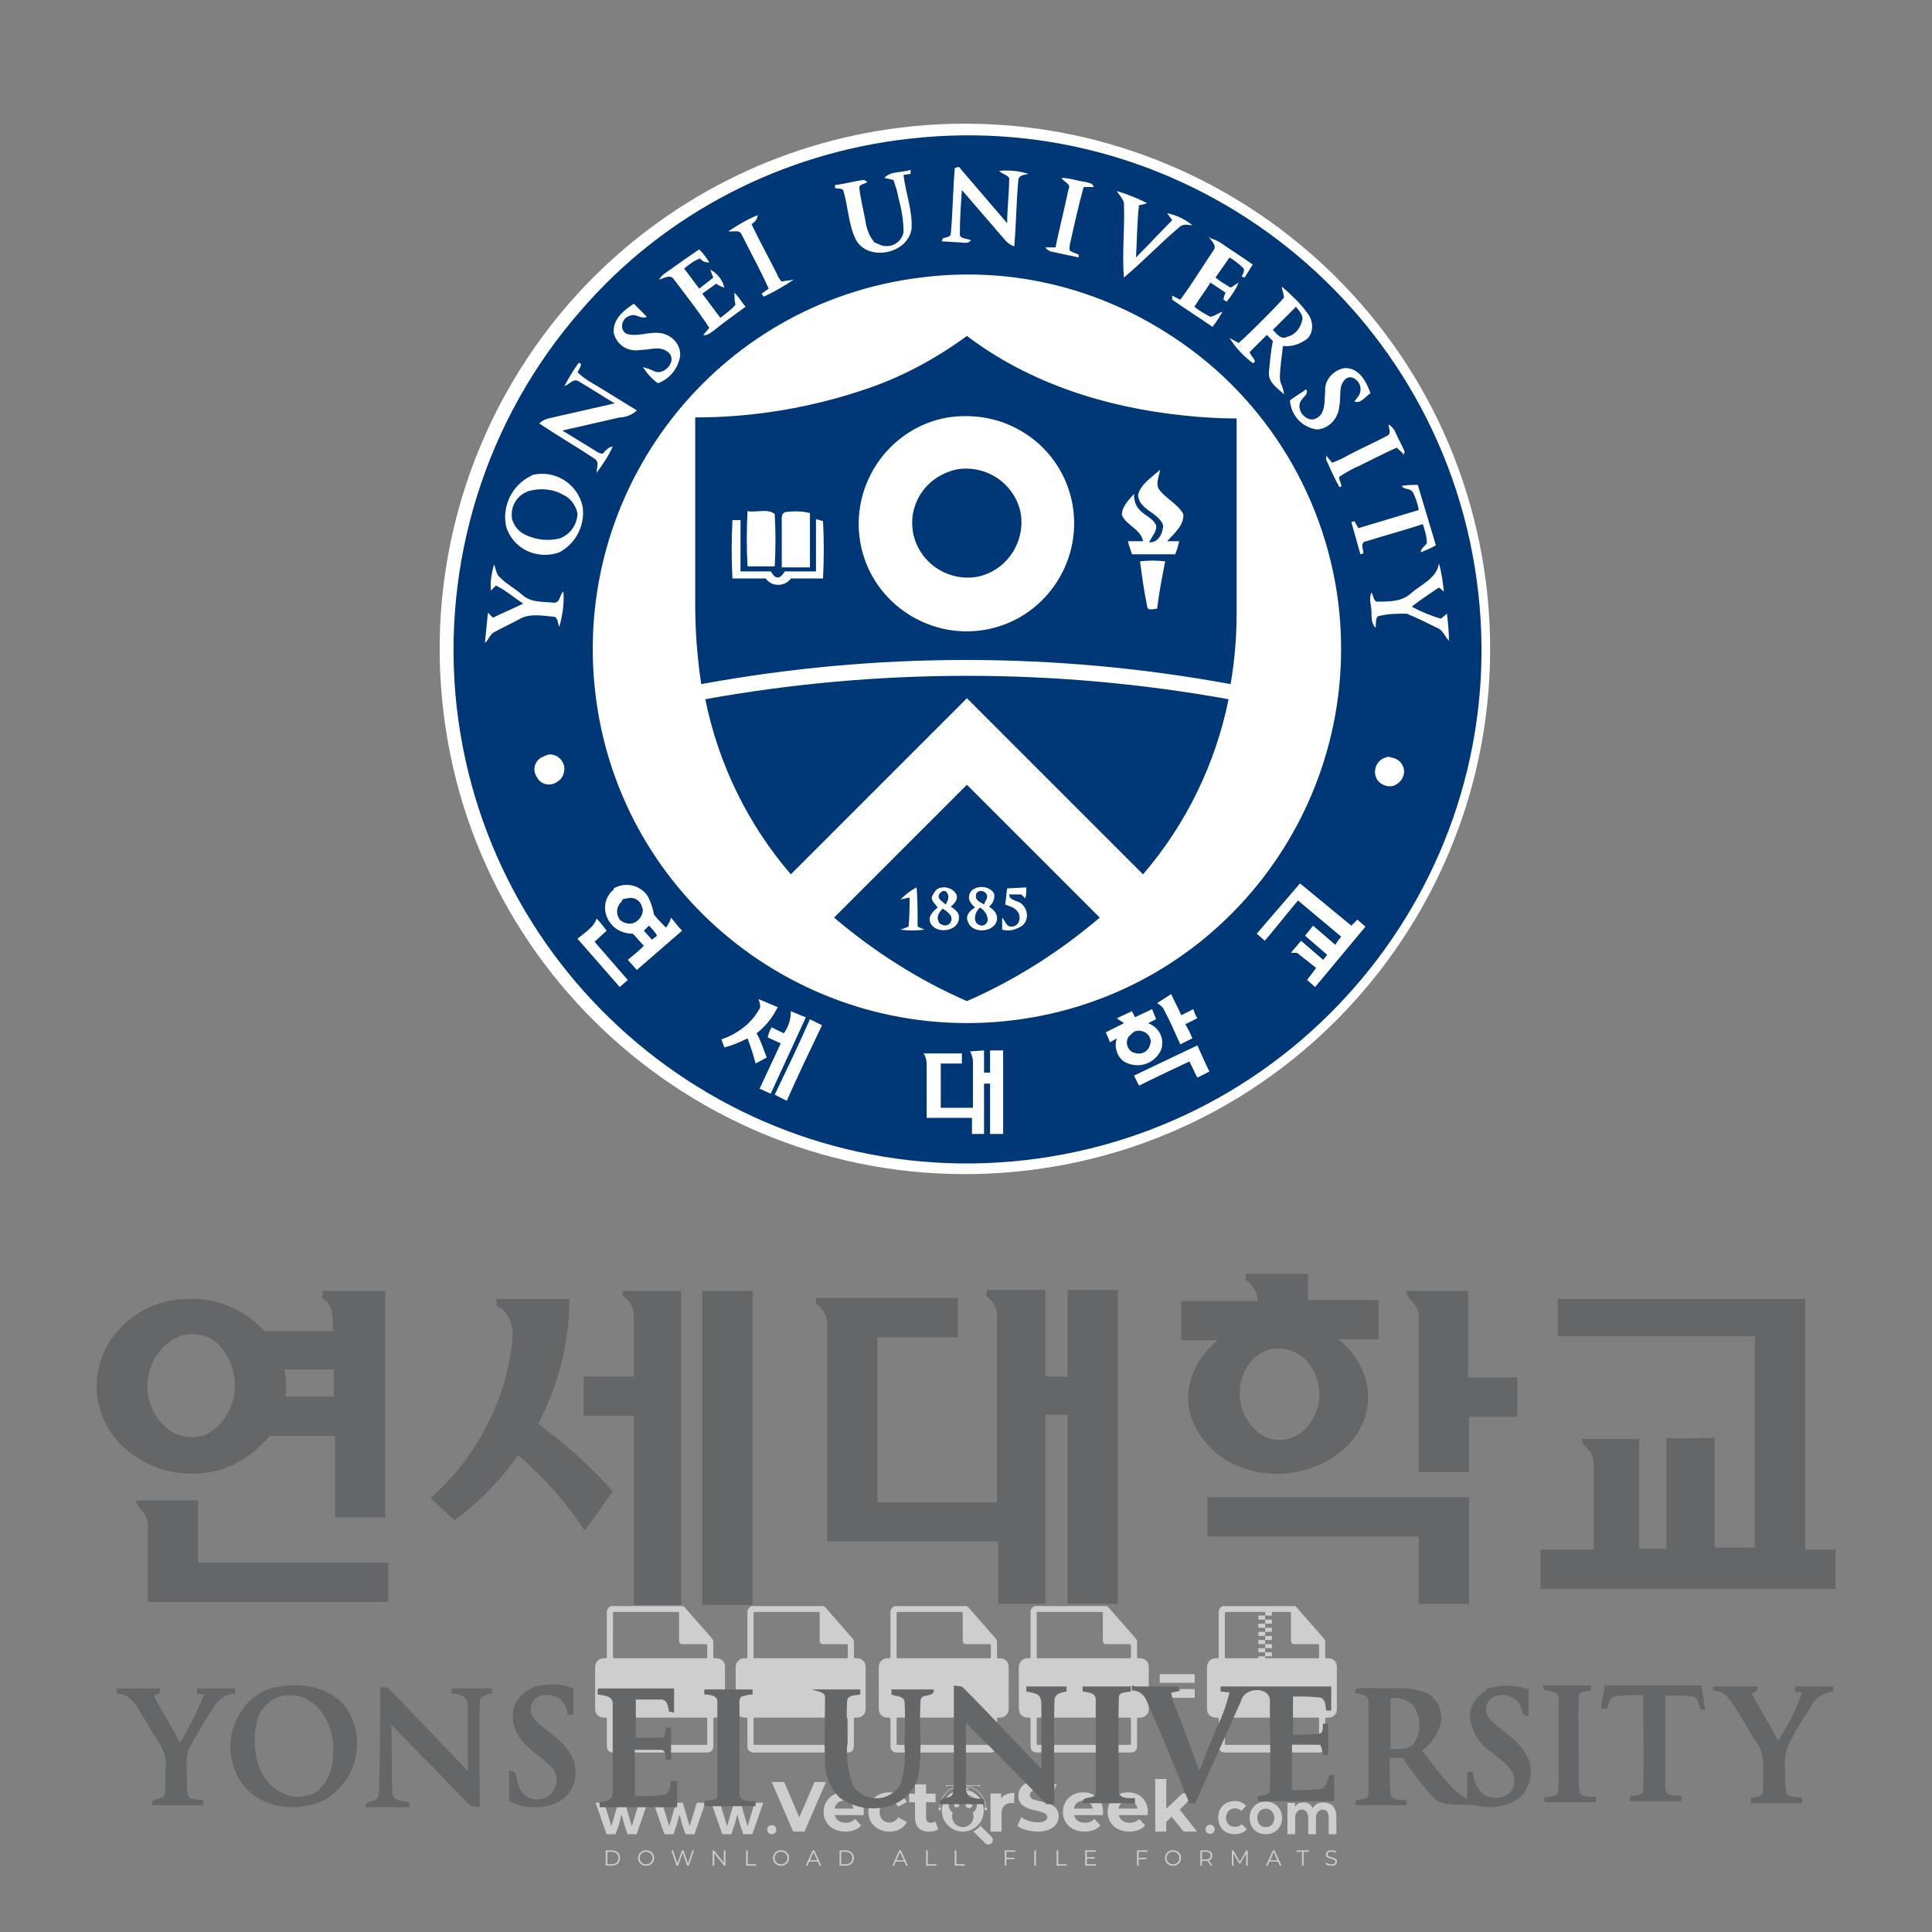 <?xml version="1.0" encoding="iso-8859-1"?>
<!-- Generator: Adobe Illustrator 27.0.0, SVG Export Plug-In . SVG Version: 6.00 Build 0)  -->
<svg version="1.1" id="Layer_1" xmlns="http://www.w3.org/2000/svg" xmlns:xlink="http://www.w3.org/1999/xlink" x="0px" y="0px"
	 viewBox="0 0 500 500" style="enable-background:new 0 0 500 500;" xml:space="preserve">
<rect x="0" y="0" width="500" height="500" fill="#808080" stroke="none"/>
<g id="watermark_1_">
	<g>
		<g id="watermark" style="opacity:0.61;">
			<g>
				<g>
					<g>
						<g>
							<polygon style="fill:#FFFFFF;" points="213.765,461.172 208.204,474.017 205.268,474.017 199.726,461.172 202.938,461.172 
								206.846,470.347 210.81,461.172 							"/>
						</g>
						<g>
							<path style="fill:#FFFFFF;" d="M223.507,469.741h-7.469c0.275,1.23,1.321,1.982,2.826,1.982c1.046,0,1.798-0.312,2.477-0.954
								l1.523,1.651c-0.917,1.046-2.294,1.597-4.074,1.597c-3.413,0-5.634-2.147-5.634-5.083c0-2.954,2.257-5.083,5.267-5.083
								c2.899,0,5.138,1.945,5.138,5.12C223.562,469.191,223.526,469.503,223.507,469.741 M216.002,468.071h4.863
								c-0.202-1.248-1.138-2.055-2.422-2.055C217.139,466.016,216.204,466.805,216.002,468.071"/>
						</g>
						<g>
							<path style="fill:#FFFFFF;" d="M224.735,468.934c0-2.973,2.294-5.083,5.505-5.083c2.074,0,3.707,0.899,4.423,2.514
								l-2.22,1.193c-0.532-0.936-1.321-1.358-2.221-1.358c-1.45,0-2.587,1.009-2.587,2.734c0,1.725,1.138,2.734,2.587,2.734
								c0.899,0,1.688-0.404,2.221-1.358l2.22,1.211c-0.716,1.578-2.349,2.495-4.423,2.495
								C227.029,474.017,224.735,471.907,224.735,468.934"/>
						</g>
						<g>
							<path style="fill:#FFFFFF;" d="M242.828,473.393c-0.587,0.422-1.45,0.624-2.331,0.624c-2.33,0-3.688-1.193-3.688-3.542
								v-4.055h-1.523v-2.202h1.523v-2.404h2.863v2.404h2.459v2.202h-2.459v4.019c0,0.844,0.458,1.303,1.229,1.303
								c0.422,0,0.844-0.128,1.156-0.367L242.828,473.393z"/>
						</g>
					</g>
					<g>
						<path style="fill:#FFFFFF;" d="M262.474,463.997v2.643c-0.238-0.018-0.422-0.037-0.642-0.037
							c-1.578,0-2.624,0.862-2.624,2.753v4.661h-2.863v-9.873h2.734v1.303C259.776,464.493,260.951,463.997,262.474,463.997"/>
					</g>
					<g>
						<path style="fill:#FFFFFF;" d="M263.299,472.53l1.009-2.239c1.083,0.789,2.697,1.339,4.239,1.339
							c1.762,0,2.477-0.587,2.477-1.376c0-2.404-7.469-0.752-7.469-5.524c0-2.184,1.762-4,5.413-4c1.615,0,3.267,0.385,4.459,1.138
							l-0.918,2.257c-1.193-0.679-2.422-1.009-3.56-1.009c-1.761,0-2.44,0.66-2.44,1.468c0,2.367,7.468,0.734,7.468,5.45
							c0,2.147-1.78,3.982-5.45,3.982C266.492,474.017,264.437,473.411,263.299,472.53"/>
					</g>
					<g>
						<path style="fill:#FFFFFF;" d="M285.428,469.741h-7.469c0.275,1.23,1.321,1.982,2.826,1.982c1.046,0,1.798-0.312,2.477-0.954
							l1.523,1.651c-0.918,1.046-2.294,1.597-4.074,1.597c-3.413,0-5.634-2.147-5.634-5.083c0-2.954,2.257-5.083,5.267-5.083
							c2.9,0,5.138,1.945,5.138,5.12C285.484,469.191,285.447,469.503,285.428,469.741 M277.923,468.071h4.863
							c-0.202-1.248-1.138-2.055-2.422-2.055C279.061,466.016,278.125,466.805,277.923,468.071"/>
					</g>
					<g>
						<path style="fill:#FFFFFF;" d="M297.007,469.741h-7.469c0.275,1.23,1.321,1.982,2.826,1.982c1.046,0,1.798-0.312,2.477-0.954
							l1.523,1.651c-0.918,1.046-2.294,1.597-4.074,1.597c-3.413,0-5.634-2.147-5.634-5.083c0-2.954,2.257-5.083,5.267-5.083
							c2.899,0,5.138,1.945,5.138,5.12C297.062,469.191,297.025,469.503,297.007,469.741 M289.501,468.071h4.863
							c-0.202-1.248-1.138-2.055-2.422-2.055C290.639,466.016,289.703,466.805,289.501,468.071"/>
					</g>
					<g>
						<polygon style="fill:#FFFFFF;" points="303.208,470.145 301.831,471.503 301.831,474.017 298.969,474.017 298.969,460.401 
							301.831,460.401 301.831,468.108 306.016,464.144 309.429,464.144 305.318,468.328 309.796,474.017 306.327,474.017 						"/>
					</g>
					<g>
						<path style="fill:#FFFFFF;" d="M256.601,475.359L256.601,475.359l-2.86-2.86c-0.435,0.508-0.953,0.943-1.534,1.284
							c-0.092,0.069-0.186,0.136-0.283,0.199l3.027,3.027c0.456,0.456,1.195,0.456,1.65,0
							C257.057,476.554,257.057,475.815,256.601,475.359"/>
					</g>
					<g>
						<path style="fill:#FFFFFF;" d="M249.984,463.244c0.221-0.173,0.495-0.281,0.797-0.281c0.042,0,0.083,0.002,0.124,0.006
							c-0.214-0.156-0.478-0.249-0.764-0.249c-0.395,0-0.744,0.18-0.981,0.458c-0.051,0-0.1,0.006-0.151,0.008
							c0.039-0.077,0.064-0.162,0.064-0.255c0-0.234-0.143-0.434-0.346-0.519c0.087,0.126,0.138,0.279,0.138,0.445
							c0,0.122-0.031,0.237-0.081,0.341c-2.811,0.201-5.03,2.539-5.03,5.4c0,2.993,2.426,5.42,5.42,5.42
							c2.993,0,5.42-2.426,5.42-5.42C254.595,465.879,252.593,463.635,249.984,463.244 M247.983,464.656
							c0.435,0,0.844,0.112,1.199,0.309c0.374-0.245,0.82-0.387,1.299-0.387c0.711,0,1.348,0.312,1.784,0.806
							c-0.435-0.379-1.004-0.61-1.627-0.61c-0.449,0-0.87,0.12-1.234,0.329c-0.079,0.046-0.156,0.096-0.229,0.15
							c-0.065-0.048-0.133-0.093-0.204-0.134c-0.369-0.219-0.8-0.344-1.26-0.344c-0.3,0-0.588,0.054-0.854,0.152
							C247.196,464.754,247.578,464.656,247.983,464.656 M251.772,469.098c0.115,0.305,0.181,0.634,0.181,0.979
							c0,1.534-1.244,2.777-2.778,2.777c-1.534,0-2.777-1.243-2.777-2.777c0-0.345,0.066-0.674,0.181-0.979
							c-0.62-0.382-1.035-1.064-1.035-1.846c0-1.197,0.971-2.168,2.168-2.168c0.565,0,1.078,0.218,1.463,0.572
							c0.386-0.354,0.899-0.572,1.464-0.572c1.197,0,2.168,0.971,2.168,2.168C252.807,468.034,252.392,468.716,251.772,469.098"/>
					</g>
					<g>
						<path style="fill:#FFFFFF;" d="M251.666,467.061c0,0.497-0.404,0.901-0.901,0.901c-0.497,0-0.901-0.404-0.901-0.901
							s0.404-0.901,0.901-0.901c0.101,0,0.197,0.017,0.287,0.047c-0.03,0.062-0.045,0.132-0.045,0.204
							c0,0.273,0.221,0.494,0.494,0.494c0.05,0,0.099-0.008,0.146-0.022C251.66,466.941,251.666,467,251.666,467.061"/>
					</g>
					<g>
						<path style="fill:#FFFFFF;" d="M248.255,467.061c0,0.376-0.305,0.681-0.681,0.681c-0.376,0-0.681-0.305-0.681-0.681
							s0.305-0.681,0.681-0.681c0.076,0,0.149,0.013,0.217,0.035c-0.023,0.047-0.034,0.1-0.034,0.155
							c0,0.206,0.167,0.374,0.374,0.374c0.038,0,0.075-0.006,0.11-0.017C248.25,466.97,248.255,467.015,248.255,467.061"/>
					</g>
					<g>
						<g>
							<g>
								<rect x="242.908" y="467.83" style="fill:#FFFFFF;" width="0.616" height="0.616"/>
							</g>
							<g>
								<rect x="254.827" y="467.83" style="fill:#FFFFFF;" width="0.616" height="0.616"/>
							</g>
							<g>
								<path style="fill:#FFFFFF;" d="M255.205,468.082h-0.14c0-3.248-2.642-5.89-5.89-5.89c-3.248,0-5.89,2.642-5.89,5.89h-0.14
									c0-1.611,0.627-3.125,1.766-4.264c1.139-1.139,2.653-1.766,4.264-1.766c1.611,0,3.125,0.627,4.264,1.766
									C254.578,464.957,255.205,466.471,255.205,468.082"/>
							</g>
						</g>
						<g>
							<rect x="248.868" y="461.814" style="fill:#FFFFFF;" width="0.616" height="0.616"/>
						</g>
						<g>
							<rect x="244.95" y="462.052" style="fill:#FFFFFF;" width="8.45" height="0.14"/>
						</g>
						<g>
							<path style="fill:#FFFFFF;" d="M245.174,462.15c0,0.108-0.088,0.196-0.196,0.196c-0.108,0-0.196-0.088-0.196-0.196
								c0-0.108,0.088-0.196,0.196-0.196C245.086,461.954,245.174,462.042,245.174,462.15"/>
						</g>
						<g>
							<path style="fill:#FFFFFF;" d="M253.596,462.15c0,0.108-0.088,0.196-0.196,0.196c-0.108,0-0.196-0.088-0.196-0.196
								c0-0.108,0.088-0.196,0.196-0.196C253.509,461.954,253.596,462.042,253.596,462.15"/>
						</g>
					</g>
				</g>
				<g>
					<path style="fill:#FFFFFF;" d="M314.356,473.409c0,1.559-2.364,1.559-2.364,0C311.993,471.851,314.356,471.851,314.356,473.409
						z"/>
				</g>
				<g>
					<g>
						<g>
							<path style="fill:#FFFFFF;" d="M161.739,466.549l1.772,6.088l1.855-6.088h2.215l-2.823,8.14h-2.33l-0.837-2.396l-0.722-2.708
								l-0.722,2.708l-0.837,2.396h-2.33l-2.839-8.14h2.231l1.855,6.088l1.756-6.088H161.739z"/>
						</g>
						<g>
							<path style="fill:#FFFFFF;" d="M176.713,466.549l1.772,6.088l1.855-6.088h2.215l-2.823,8.14h-2.33l-0.837-2.396l-0.722-2.708
								l-0.722,2.708l-0.837,2.396h-2.33l-2.839-8.14h2.231l1.855,6.088l1.756-6.088H176.713z"/>
						</g>
						<g>
							<path style="fill:#FFFFFF;" d="M191.687,466.549l1.772,6.088l1.855-6.088h2.215l-2.823,8.14h-2.33l-0.837-2.396l-0.722-2.708
								l-0.722,2.708l-0.837,2.396h-2.33l-2.839-8.14h2.231l1.855,6.088l1.756-6.088H191.687z"/>
						</g>
					</g>
					<g>
						<path style="fill:#FFFFFF;" d="M200.908,473.52c0,1.559-2.364,1.559-2.364,0C198.545,471.962,200.908,471.962,200.908,473.52z
							"/>
					</g>
					<g>
						<path style="fill:#FFFFFF;" d="M322.71,473.409c-0.935,0.919-1.919,1.28-3.117,1.28c-2.346,0-4.3-1.411-4.3-4.282
							s1.953-4.284,4.3-4.284c1.149,0,2.035,0.329,2.921,1.199l-1.264,1.329c-0.476-0.428-1.066-0.64-1.623-0.64
							c-1.346,0-2.33,0.985-2.33,2.396c0,1.542,1.05,2.362,2.297,2.362c0.64,0,1.28-0.18,1.772-0.672L322.71,473.409z"/>
					</g>
					<g>
						<path style="fill:#FFFFFF;" d="M331.805,470.472c0,2.33-1.591,4.217-4.217,4.217c-2.626,0-4.201-1.887-4.201-4.217
							c0-2.314,1.609-4.217,4.185-4.217C330.149,466.255,331.805,468.158,331.805,470.472z M325.389,470.472
							c0,1.231,0.739,2.38,2.199,2.38c1.46,0,2.199-1.149,2.199-2.38c0-1.215-0.854-2.396-2.199-2.396
							C326.144,468.077,325.389,469.258,325.389,470.472z"/>
					</g>
					<g>
						<path style="fill:#FFFFFF;" d="M338.572,474.689v-4.332c0-1.068-0.559-2.035-1.658-2.035c-1.082,0-1.722,0.967-1.722,2.035
							v4.332h-2.003v-8.107h1.855l0.148,0.985c0.426-0.82,1.362-1.116,2.133-1.116c0.969,0,1.937,0.394,2.396,1.51
							c0.723-1.149,1.658-1.478,2.708-1.478c2.297,0,3.43,1.412,3.43,3.84v4.365h-2.003v-4.365c0-1.066-0.442-1.97-1.526-1.97
							c-1.082,0-1.756,0.935-1.756,2.003v4.332H338.572z"/>
					</g>
				</g>
			</g>
		</g>
		<g style="opacity:0.61;">
			<g>
				<g>
					<path style="fill:#FFFFFF;" d="M345.988,431.299c-0.006-1.224-0.959-2.121-2.189-2.14c-0.924-0.014-0.832,0.12-0.834-0.867
						c-0.003-1.097-0.007-2.194,0.003-3.292c0.003-0.379-0.112-0.691-0.362-0.976c-2.342-2.668-4.678-5.342-7.019-8.011
						c-0.12-0.137-0.275-0.244-0.414-0.366c-6.214,0-12.427,0-18.641,0c-0.794,0.293-1.14,0.868-1.138,1.709
						c0.01,3.748,0.004,7.496,0.004,11.243c0,0.556-0.003,0.589-0.55,0.551c-1.497-0.102-2.516,0.986-2.497,2.492
						c0.044,3.476,0.013,6.953,0.014,10.429c0.001,1.58,0.867,2.443,2.45,2.449c0.582,0.002,0.582,0.002,0.582,0.6
						c0,2.219-0.001,4.438,0.001,6.657c0.001,1.192,0.58,1.771,1.768,1.771c8.013,0.001,16.027,0.001,24.04,0
						c1.168,0,1.755-0.583,1.757-1.745c0.002-2.256,0-4.512,0.001-6.768c0-0.512,0.002-0.511,0.52-0.515
						c0.271-0.002,0.541,0.008,0.809-0.058c0.996-0.246,1.69-1.044,1.694-2.069C346.003,438.696,346.005,434.997,345.988,431.299z
						 M317.537,417.162c5.337,0,10.674,0,16.01,0c0.548,0,0.554,0.007,0.554,0.561c0.001,2.243-0.001,4.486,0.001,6.73
						c0.001,0.811,0.249,1.059,1.06,1.059c1.91,0.001,3.821,0,5.731,0.001c0.458,0,0.479,0.021,0.481,0.483
						c0.003,0.887,0.002,1.775,0,2.662c-0.001,0.477-0.024,0.498-0.504,0.499c-3.895,0.001-7.79,0-11.684,0
						c-3.882,0-7.765,0-11.647,0c-0.55,0-0.552-0.001-0.552-0.561c-0.001-3.624-0.001-7.247,0-10.871
						C316.987,417.166,316.991,417.162,317.537,417.162z M340.822,451.579c-3.883,0.001-7.766,0-11.65,0c-3.871,0-7.742,0-11.613,0
						c-0.572,0-0.574-0.002-0.574-0.579c-0.001-1.997-0.001-3.994,0.001-5.991c0-0.464,0.023-0.486,0.478-0.487
						c7.803-0.001,15.607-0.001,23.41,0c0.478,0,0.499,0.02,0.499,0.503c0.002,1.997,0.001,3.994,0,5.991
						C341.375,451.574,341.37,451.579,340.822,451.579z"/>
				</g>
				<g>
					<g>
						<rect x="327.418" y="417.053" style="fill:#FFFFFF;" width="1.757" height="1.054"/>
					</g>
					<g>
						<rect x="325.662" y="418.107" style="fill:#FFFFFF;" width="1.757" height="1.054"/>
					</g>
					<g>
						<rect x="327.418" y="419.161" style="fill:#FFFFFF;" width="1.757" height="1.054"/>
					</g>
					<g>
						<rect x="325.662" y="420.215" style="fill:#FFFFFF;" width="1.757" height="1.054"/>
					</g>
					<g>
						<rect x="327.418" y="421.269" style="fill:#FFFFFF;" width="1.757" height="1.054"/>
					</g>
					<g>
						<rect x="325.662" y="422.323" style="fill:#FFFFFF;" width="1.757" height="1.054"/>
					</g>
					<g>
						<rect x="327.418" y="423.378" style="fill:#FFFFFF;" width="1.757" height="1.054"/>
					</g>
					<g>
						<rect x="325.662" y="424.432" style="fill:#FFFFFF;" width="1.757" height="1.054"/>
					</g>
					<g>
						<rect x="327.418" y="425.486" style="fill:#FFFFFF;" width="1.757" height="1.054"/>
					</g>
					<g>
						<rect x="325.662" y="426.54" style="fill:#FFFFFF;" width="1.757" height="1.054"/>
					</g>
					<g>
						<rect x="327.418" y="427.594" style="fill:#FFFFFF;" width="1.757" height="1.054"/>
					</g>
					<g>
						<rect x="325.662" y="428.648" style="fill:#FFFFFF;" width="1.757" height="1.054"/>
					</g>
				</g>
			</g>
			<g>
				<path style="fill:#FFFFFF;" d="M187.637,431.299c-0.006-1.224-0.959-2.121-2.189-2.14c-0.924-0.014-0.832,0.12-0.834-0.867
					c-0.003-1.097-0.007-2.194,0.003-3.292c0.003-0.379-0.112-0.691-0.362-0.976c-2.342-2.668-4.678-5.342-7.019-8.011
					c-0.12-0.137-0.275-0.244-0.414-0.366c-6.214,0-12.427,0-18.641,0c-0.794,0.293-1.14,0.868-1.138,1.709
					c0.01,3.748,0.004,7.496,0.004,11.243c0,0.556-0.003,0.589-0.55,0.551c-1.497-0.102-2.516,0.986-2.497,2.492
					c0.044,3.476,0.013,6.953,0.014,10.429c0.001,1.58,0.867,2.443,2.45,2.449c0.582,0.002,0.582,0.002,0.582,0.6
					c0,2.219-0.001,4.438,0.001,6.657c0.001,1.192,0.58,1.771,1.768,1.771c8.013,0.001,16.027,0.001,24.04,0
					c1.168,0,1.755-0.583,1.757-1.745c0.002-2.256,0-4.512,0.001-6.768c0-0.512,0.002-0.511,0.52-0.515
					c0.271-0.002,0.541,0.008,0.809-0.058c0.996-0.246,1.69-1.044,1.694-2.069C187.652,438.696,187.655,434.997,187.637,431.299z
					 M159.187,417.162c5.337,0,10.674,0,16.01,0c0.548,0,0.554,0.007,0.554,0.561c0.001,2.243-0.001,4.486,0.001,6.73
					c0.001,0.811,0.249,1.059,1.06,1.059c1.91,0.001,3.821,0,5.731,0.001c0.458,0,0.479,0.021,0.481,0.483
					c0.003,0.887,0.002,1.775,0,2.662c-0.001,0.477-0.024,0.498-0.504,0.499c-3.895,0.001-7.79,0-11.684,0
					c-3.882,0-7.765,0-11.647,0c-0.55,0-0.552-0.001-0.552-0.561c-0.001-3.624-0.001-7.247,0-10.871
					C158.636,417.166,158.64,417.162,159.187,417.162z M182.472,451.579c-3.883,0.001-7.766,0-11.65,0c-3.871,0-7.742,0-11.613,0
					c-0.572,0-0.574-0.002-0.574-0.579c-0.001-1.997-0.001-3.994,0.001-5.991c0-0.464,0.023-0.486,0.478-0.487
					c7.803-0.001,15.607-0.001,23.41,0c0.478,0,0.499,0.02,0.499,0.503c0.002,1.997,0.001,3.994,0,5.991
					C183.024,451.574,183.019,451.579,182.472,451.579z"/>
			</g>
			<g>
				<path style="fill:#FFFFFF;" d="M159.779,440.669v-7.897h2.779c0.375,0,0.726,0.061,1.053,0.182
					c0.327,0.121,0.612,0.292,0.855,0.513c0.242,0.221,0.434,0.483,0.573,0.789c0.14,0.305,0.21,0.642,0.21,1.009
					c0,0.375-0.07,0.715-0.21,1.02c-0.14,0.305-0.331,0.568-0.573,0.789c-0.243,0.221-0.528,0.392-0.855,0.513
					c-0.327,0.121-0.678,0.182-1.053,0.182h-1.29v2.901H159.779z M162.58,436.356c0.39,0,0.684-0.111,0.882-0.331
					c0.199-0.22,0.298-0.474,0.298-0.761c0-0.14-0.024-0.276-0.072-0.408c-0.048-0.132-0.121-0.248-0.221-0.347
					c-0.099-0.099-0.223-0.178-0.37-0.237c-0.147-0.059-0.32-0.089-0.518-0.089h-1.312v2.173H162.58z"/>
				<path style="fill:#FFFFFF;" d="M166.308,432.771h1.731l3.177,5.294h0.088l-0.088-1.522v-3.772h1.478v7.897h-1.566l-3.353-5.592
					h-0.088l0.088,1.522v4.07h-1.467V432.771z"/>
				<path style="fill:#FFFFFF;" d="M177.922,436.334h3.872c0.022,0.089,0.04,0.195,0.055,0.32c0.014,0.125,0.022,0.25,0.022,0.375
					c0,0.507-0.077,0.985-0.231,1.434c-0.154,0.449-0.397,0.849-0.728,1.202c-0.353,0.375-0.776,0.666-1.268,0.871
					c-0.493,0.206-1.055,0.309-1.688,0.309c-0.574,0-1.114-0.103-1.622-0.309c-0.507-0.206-0.948-0.492-1.323-0.86
					c-0.375-0.367-0.673-0.803-0.894-1.307c-0.221-0.504-0.331-1.053-0.331-1.649c0-0.595,0.11-1.145,0.331-1.649
					c0.221-0.504,0.518-0.939,0.894-1.307c0.375-0.367,0.816-0.654,1.323-0.86c0.507-0.206,1.048-0.309,1.622-0.309
					c0.64,0,1.211,0.11,1.715,0.331c0.504,0.221,0.935,0.526,1.296,0.915l-1.025,1.004c-0.258-0.272-0.544-0.48-0.861-0.623
					c-0.316-0.143-0.695-0.215-1.136-0.215c-0.361,0-0.703,0.065-1.026,0.193c-0.324,0.129-0.607,0.311-0.85,0.546
					c-0.242,0.235-0.436,0.52-0.579,0.855c-0.143,0.335-0.215,0.708-0.215,1.119c0,0.412,0.072,0.785,0.215,1.12
					c0.143,0.335,0.338,0.62,0.584,0.855c0.246,0.235,0.531,0.418,0.855,0.546c0.323,0.129,0.669,0.193,1.037,0.193
					c0.419,0,0.773-0.061,1.064-0.182c0.29-0.121,0.538-0.278,0.744-0.469c0.148-0.132,0.275-0.3,0.381-0.502
					c0.106-0.202,0.189-0.428,0.248-0.678h-2.482V436.334z"/>
			</g>
			<g>
				<path style="fill:#FFFFFF;" d="M224.019,431.299c-0.006-1.224-0.959-2.121-2.189-2.14c-0.924-0.014-0.832,0.12-0.834-0.867
					c-0.003-1.097-0.007-2.194,0.003-3.292c0.003-0.379-0.112-0.691-0.362-0.976c-2.342-2.668-4.678-5.342-7.019-8.011
					c-0.12-0.137-0.275-0.244-0.414-0.366c-6.214,0-12.427,0-18.641,0c-0.794,0.293-1.14,0.868-1.138,1.709
					c0.01,3.748,0.004,7.496,0.004,11.243c0,0.556-0.003,0.589-0.55,0.551c-1.497-0.102-2.516,0.986-2.497,2.492
					c0.044,3.476,0.013,6.953,0.014,10.429c0.001,1.58,0.867,2.443,2.45,2.449c0.582,0.002,0.582,0.002,0.582,0.6
					c0,2.219-0.001,4.438,0.001,6.657c0.001,1.192,0.58,1.771,1.768,1.771c8.013,0.001,16.027,0.001,24.04,0
					c1.168,0,1.755-0.583,1.757-1.745c0.002-2.256,0-4.512,0.001-6.768c0-0.512,0.002-0.511,0.52-0.515
					c0.271-0.002,0.541,0.008,0.809-0.058c0.997-0.246,1.69-1.044,1.694-2.069C224.034,438.696,224.036,434.997,224.019,431.299z
					 M195.568,417.162c5.337,0,10.674,0,16.01,0c0.548,0,0.554,0.007,0.554,0.561c0.001,2.243-0.001,4.486,0.001,6.73
					c0.001,0.811,0.249,1.059,1.06,1.059c1.91,0.001,3.821,0,5.731,0.001c0.458,0,0.479,0.021,0.481,0.483
					c0.003,0.887,0.002,1.775,0,2.662c-0.001,0.477-0.024,0.498-0.504,0.499c-3.895,0.001-7.79,0-11.684,0
					c-3.882,0-7.765,0-11.647,0c-0.55,0-0.552-0.001-0.552-0.561c-0.001-3.624-0.001-7.247,0-10.871
					C195.018,417.166,195.022,417.162,195.568,417.162z M218.854,451.579c-3.883,0.001-7.766,0-11.65,0c-3.871,0-7.742,0-11.613,0
					c-0.572,0-0.574-0.002-0.574-0.579c-0.001-1.997-0.001-3.994,0.001-5.991c0-0.464,0.023-0.486,0.478-0.487
					c7.803-0.001,15.607-0.001,23.41,0c0.478,0,0.499,0.02,0.499,0.503c0.002,1.997,0.001,3.994,0,5.991
					C219.406,451.574,219.401,451.579,218.854,451.579z"/>
			</g>
			<g>
				<path style="fill:#FFFFFF;" d="M205.111,432.771h1.699l2.967,7.897h-1.644l-0.651-1.886h-3.044l-0.651,1.886h-1.643
					L205.111,432.771z M206.997,437.415l-0.706-1.974l-0.287-0.96h-0.088l-0.287,0.96l-0.706,1.974H206.997z"/>
				<path style="fill:#FFFFFF;" d="M211.331,434.536c-0.125,0-0.245-0.024-0.359-0.072c-0.114-0.048-0.213-0.114-0.298-0.199
					c-0.084-0.084-0.151-0.182-0.198-0.292c-0.048-0.11-0.072-0.232-0.072-0.364s0.024-0.254,0.072-0.364
					c0.048-0.11,0.114-0.208,0.198-0.292c0.084-0.084,0.184-0.151,0.298-0.198c0.114-0.048,0.233-0.072,0.359-0.072
					c0.257,0,0.478,0.09,0.662,0.27c0.184,0.181,0.276,0.399,0.276,0.656s-0.092,0.476-0.276,0.656
					C211.809,434.446,211.589,434.536,211.331,434.536z M210.615,440.669v-5.404h1.445v5.404H210.615z"/>
			</g>
			<g>
				<path style="fill:#FFFFFF;" d="M261.044,431.299c-0.006-1.224-0.959-2.121-2.189-2.14c-0.924-0.014-0.832,0.12-0.834-0.867
					c-0.003-1.097-0.007-2.194,0.003-3.292c0.003-0.379-0.112-0.691-0.362-0.976c-2.342-2.668-4.678-5.342-7.019-8.011
					c-0.12-0.137-0.275-0.244-0.414-0.366c-6.214,0-12.427,0-18.641,0c-0.794,0.293-1.14,0.868-1.138,1.709
					c0.01,3.748,0.004,7.496,0.004,11.243c0,0.556-0.003,0.589-0.55,0.551c-1.497-0.102-2.516,0.986-2.497,2.492
					c0.044,3.476,0.013,6.953,0.014,10.429c0.001,1.58,0.867,2.443,2.45,2.449c0.582,0.002,0.582,0.002,0.582,0.6
					c0,2.219-0.001,4.438,0.001,6.657c0.001,1.192,0.58,1.771,1.768,1.771c8.013,0.001,16.027,0.001,24.04,0
					c1.168,0,1.755-0.583,1.757-1.745c0.002-2.256,0-4.512,0.001-6.768c0-0.512,0.002-0.511,0.52-0.515
					c0.271-0.002,0.541,0.008,0.809-0.058c0.996-0.246,1.69-1.044,1.694-2.069C261.059,438.696,261.061,434.997,261.044,431.299z
					 M232.593,417.162c5.337,0,10.674,0,16.01,0c0.548,0,0.554,0.007,0.554,0.561c0.001,2.243-0.001,4.486,0.001,6.73
					c0.001,0.811,0.249,1.059,1.06,1.059c1.91,0.001,3.821,0,5.731,0.001c0.458,0,0.479,0.021,0.481,0.483
					c0.003,0.887,0.002,1.775,0,2.662c-0.001,0.477-0.024,0.498-0.504,0.499c-3.895,0.001-7.79,0-11.684,0
					c-3.882,0-7.765,0-11.647,0c-0.55,0-0.552-0.001-0.552-0.561c-0.001-3.624-0.001-7.247,0-10.871
					C232.042,417.166,232.047,417.162,232.593,417.162z M255.878,451.579c-3.883,0.001-7.766,0-11.65,0c-3.871,0-7.742,0-11.613,0
					c-0.572,0-0.574-0.002-0.574-0.579c-0.001-1.997-0.001-3.994,0.001-5.991c0-0.464,0.023-0.486,0.478-0.487
					c7.803-0.001,15.607-0.001,23.41,0c0.478,0,0.499,0.02,0.499,0.503c0.002,1.997,0.001,3.994,0,5.991
					C256.431,451.574,256.426,451.579,255.878,451.579z"/>
			</g>
			<g>
				<path style="fill:#FFFFFF;" d="M236.361,440.845c-0.338,0-0.662-0.048-0.971-0.143c-0.309-0.095-0.592-0.239-0.849-0.43
					c-0.257-0.191-0.481-0.425-0.673-0.7c-0.191-0.276-0.342-0.597-0.452-0.965l1.401-0.551c0.103,0.397,0.283,0.726,0.54,0.987
					c0.257,0.261,0.596,0.392,1.015,0.392c0.154,0,0.303-0.02,0.447-0.061c0.143-0.04,0.272-0.099,0.386-0.176
					s0.204-0.175,0.27-0.292c0.066-0.118,0.099-0.254,0.099-0.408c0-0.147-0.026-0.279-0.077-0.397
					c-0.051-0.117-0.138-0.227-0.259-0.331c-0.121-0.103-0.28-0.202-0.475-0.298c-0.195-0.095-0.435-0.195-0.722-0.298l-0.485-0.176
					c-0.213-0.073-0.429-0.173-0.645-0.298c-0.217-0.125-0.413-0.276-0.59-0.452c-0.177-0.176-0.322-0.384-0.436-0.623
					c-0.114-0.239-0.171-0.509-0.171-0.81c0-0.309,0.06-0.597,0.182-0.866c0.121-0.268,0.294-0.503,0.518-0.706
					c0.224-0.202,0.492-0.36,0.805-0.474s0.66-0.171,1.042-0.171c0.397,0,0.74,0.053,1.031,0.16
					c0.291,0.107,0.537,0.243,0.739,0.408c0.202,0.165,0.366,0.348,0.491,0.546c0.125,0.199,0.217,0.386,0.276,0.563l-1.312,0.551
					c-0.074-0.221-0.208-0.419-0.402-0.596c-0.195-0.176-0.462-0.265-0.8-0.265c-0.324,0-0.592,0.075-0.805,0.226
					c-0.213,0.151-0.32,0.348-0.32,0.59c0,0.235,0.103,0.436,0.309,0.601c0.206,0.165,0.533,0.325,0.982,0.48l0.497,0.165
					c0.316,0.111,0.605,0.237,0.866,0.381c0.261,0.143,0.485,0.314,0.673,0.513c0.187,0.199,0.331,0.425,0.43,0.678
					c0.1,0.254,0.149,0.546,0.149,0.877c0,0.412-0.083,0.767-0.248,1.064c-0.165,0.298-0.377,0.542-0.634,0.734
					c-0.258,0.191-0.548,0.335-0.872,0.43C236.986,440.797,236.67,440.845,236.361,440.845z"/>
				<path style="fill:#FFFFFF;" d="M239.516,432.771h1.61l1.633,4.754l0.287,1.015h0.088l0.309-1.015l1.699-4.754h1.61l-2.879,7.897
					h-1.566L239.516,432.771z"/>
				<path style="fill:#FFFFFF;" d="M251.097,436.334h3.871c0.022,0.089,0.04,0.195,0.055,0.32c0.015,0.125,0.023,0.25,0.023,0.375
					c0,0.507-0.078,0.985-0.232,1.434c-0.154,0.449-0.397,0.849-0.728,1.202c-0.353,0.375-0.775,0.666-1.268,0.871
					c-0.493,0.206-1.055,0.309-1.688,0.309c-0.574,0-1.114-0.103-1.621-0.309c-0.507-0.206-0.949-0.492-1.324-0.86
					c-0.375-0.367-0.673-0.803-0.894-1.307c-0.22-0.504-0.331-1.053-0.331-1.649c0-0.595,0.11-1.145,0.331-1.649
					c0.221-0.504,0.518-0.939,0.894-1.307c0.375-0.367,0.816-0.654,1.324-0.86c0.507-0.206,1.047-0.309,1.621-0.309
					c0.64,0,1.211,0.11,1.715,0.331c0.504,0.221,0.936,0.526,1.296,0.915l-1.026,1.004c-0.257-0.272-0.544-0.48-0.861-0.623
					c-0.316-0.143-0.694-0.215-1.136-0.215c-0.36,0-0.702,0.065-1.026,0.193c-0.323,0.129-0.607,0.311-0.849,0.546
					c-0.243,0.235-0.436,0.52-0.579,0.855c-0.143,0.335-0.215,0.708-0.215,1.119c0,0.412,0.072,0.785,0.215,1.12
					c0.143,0.335,0.338,0.62,0.585,0.855c0.246,0.235,0.531,0.418,0.854,0.546c0.324,0.129,0.669,0.193,1.037,0.193
					c0.419,0,0.774-0.061,1.064-0.182c0.29-0.121,0.539-0.278,0.745-0.469c0.147-0.132,0.274-0.3,0.38-0.502
					c0.107-0.202,0.189-0.428,0.248-0.678h-2.482V436.334z"/>
			</g>
			<g>
				<path style="fill:#FFFFFF;" d="M297.3,431.299c-0.006-1.224-0.959-2.121-2.189-2.14c-0.924-0.014-0.832,0.12-0.834-0.867
					c-0.003-1.097-0.007-2.194,0.003-3.292c0.003-0.379-0.112-0.691-0.362-0.976c-2.342-2.668-4.678-5.342-7.019-8.011
					c-0.12-0.137-0.275-0.244-0.414-0.366c-6.214,0-12.427,0-18.641,0c-0.794,0.293-1.14,0.868-1.138,1.709
					c0.01,3.748,0.004,7.496,0.004,11.243c0,0.556-0.003,0.589-0.55,0.551c-1.497-0.102-2.516,0.986-2.497,2.492
					c0.044,3.476,0.013,6.953,0.014,10.429c0.001,1.58,0.867,2.443,2.45,2.449c0.582,0.002,0.582,0.002,0.582,0.6
					c0,2.219-0.001,4.438,0.001,6.657c0.001,1.192,0.58,1.771,1.768,1.771c8.013,0.001,16.027,0.001,24.04,0
					c1.168,0,1.755-0.583,1.757-1.745c0.002-2.256,0-4.512,0.001-6.768c0-0.512,0.002-0.511,0.52-0.515
					c0.271-0.002,0.541,0.008,0.809-0.058c0.996-0.246,1.69-1.044,1.694-2.069C297.315,438.696,297.318,434.997,297.3,431.299z
					 M268.85,417.162c5.337,0,10.674,0,16.01,0c0.548,0,0.554,0.007,0.554,0.561c0.001,2.243-0.001,4.486,0.001,6.73
					c0.001,0.811,0.249,1.059,1.06,1.059c1.91,0.001,3.821,0,5.731,0.001c0.458,0,0.479,0.021,0.481,0.483
					c0.003,0.887,0.002,1.775,0,2.662c-0.001,0.477-0.024,0.498-0.504,0.499c-3.895,0.001-7.79,0-11.684,0
					c-3.882,0-7.765,0-11.647,0c-0.55,0-0.552-0.001-0.552-0.561c-0.001-3.624-0.001-7.247,0-10.871
					C268.299,417.166,268.303,417.162,268.85,417.162z M292.135,451.579c-3.883,0.001-7.766,0-11.65,0c-3.871,0-7.742,0-11.613,0
					c-0.572,0-0.574-0.002-0.574-0.579c-0.001-1.997-0.001-3.994,0.001-5.991c0-0.464,0.023-0.486,0.478-0.487
					c7.803-0.001,15.607-0.001,23.41,0c0.478,0,0.499,0.02,0.499,0.503c0.001,1.997,0.001,3.994,0,5.991
					C292.687,451.574,292.682,451.579,292.135,451.579z"/>
			</g>
			<g>
				<path style="fill:#FFFFFF;" d="M272.966,434.183v1.831h3.165v1.412h-3.165v1.831h3.518v1.412h-5.007v-7.897h5.007v1.412H272.966
					z"/>
				<path style="fill:#FFFFFF;" d="M277.852,440.669v-7.897h2.779c0.375,0,0.726,0.061,1.053,0.182
					c0.327,0.121,0.612,0.292,0.855,0.513c0.243,0.221,0.434,0.483,0.574,0.789c0.14,0.305,0.209,0.642,0.209,1.009
					c0,0.375-0.07,0.715-0.209,1.02c-0.14,0.305-0.331,0.568-0.574,0.789c-0.243,0.221-0.528,0.392-0.855,0.513
					c-0.327,0.121-0.678,0.182-1.053,0.182h-1.29v2.901H277.852z M280.653,436.356c0.389,0,0.684-0.111,0.882-0.331
					c0.199-0.22,0.298-0.474,0.298-0.761c0-0.14-0.024-0.276-0.072-0.408c-0.048-0.132-0.121-0.248-0.221-0.347
					c-0.099-0.099-0.222-0.178-0.37-0.237c-0.147-0.059-0.32-0.089-0.518-0.089h-1.312v2.173H280.653z"/>
				<path style="fill:#FFFFFF;" d="M286.797,440.845c-0.338,0-0.662-0.048-0.971-0.143c-0.309-0.095-0.592-0.239-0.849-0.43
					c-0.257-0.191-0.482-0.425-0.673-0.7c-0.191-0.276-0.342-0.597-0.452-0.965l1.401-0.551c0.103,0.397,0.283,0.726,0.541,0.987
					c0.257,0.261,0.595,0.392,1.015,0.392c0.154,0,0.303-0.02,0.447-0.061c0.143-0.04,0.272-0.099,0.386-0.176
					c0.114-0.077,0.204-0.175,0.27-0.292c0.066-0.118,0.1-0.254,0.1-0.408c0-0.147-0.026-0.279-0.077-0.397
					c-0.051-0.117-0.138-0.227-0.259-0.331c-0.121-0.103-0.279-0.202-0.474-0.298c-0.195-0.095-0.436-0.195-0.723-0.298
					l-0.485-0.176c-0.213-0.073-0.428-0.173-0.645-0.298c-0.217-0.125-0.414-0.276-0.59-0.452c-0.176-0.176-0.322-0.384-0.436-0.623
					c-0.114-0.239-0.171-0.509-0.171-0.81c0-0.309,0.061-0.597,0.182-0.866c0.121-0.268,0.294-0.503,0.518-0.706
					c0.224-0.202,0.493-0.36,0.805-0.474c0.312-0.114,0.66-0.171,1.042-0.171c0.397,0,0.741,0.053,1.031,0.16
					c0.29,0.107,0.537,0.243,0.739,0.408c0.202,0.165,0.365,0.348,0.491,0.546c0.125,0.199,0.217,0.386,0.276,0.563l-1.312,0.551
					c-0.074-0.221-0.208-0.419-0.403-0.596c-0.195-0.176-0.462-0.265-0.799-0.265c-0.324,0-0.592,0.075-0.805,0.226
					c-0.213,0.151-0.32,0.348-0.32,0.59c0,0.235,0.103,0.436,0.309,0.601c0.206,0.165,0.533,0.325,0.982,0.48l0.496,0.165
					c0.316,0.111,0.605,0.237,0.866,0.381c0.261,0.143,0.485,0.314,0.673,0.513c0.187,0.199,0.331,0.425,0.43,0.678
					c0.099,0.254,0.149,0.546,0.149,0.877c0,0.412-0.083,0.767-0.248,1.064c-0.165,0.298-0.377,0.542-0.634,0.734
					c-0.258,0.191-0.548,0.335-0.872,0.43C287.422,440.797,287.105,440.845,286.797,440.845z"/>
			</g>
			<g>
				<path style="fill:#FFFFFF;" d="M321.394,439.168l4.004-4.985h-3.827v-1.412h5.559v1.5l-3.96,4.985h4.004v1.412h-5.779V439.168z"
					/>
				<path style="fill:#FFFFFF;" d="M328.409,432.771h1.489v7.897h-1.489V432.771z"/>
				<path style="fill:#FFFFFF;" d="M331.486,440.669v-7.897h2.779c0.375,0,0.726,0.061,1.053,0.182
					c0.327,0.121,0.612,0.292,0.855,0.513s0.434,0.483,0.574,0.789c0.14,0.305,0.209,0.642,0.209,1.009
					c0,0.375-0.07,0.715-0.209,1.02c-0.14,0.305-0.331,0.568-0.574,0.789c-0.243,0.221-0.528,0.392-0.855,0.513
					c-0.327,0.121-0.678,0.182-1.053,0.182h-1.29v2.901H331.486z M334.288,436.356c0.389,0,0.684-0.111,0.882-0.331
					c0.199-0.22,0.298-0.474,0.298-0.761c0-0.14-0.024-0.276-0.072-0.408c-0.048-0.132-0.121-0.248-0.221-0.347
					c-0.099-0.099-0.222-0.178-0.37-0.237c-0.147-0.059-0.32-0.089-0.518-0.089h-1.312v2.173H334.288z"/>
			</g>
		</g>
		<g style="opacity:0.61;">
			<path style="fill:#FFFFFF;" d="M300.133,433.27h9.067v2.242h-9.067V433.27z M300.133,437.136h9.067v2.243h-9.067V437.136z"/>
		</g>
	</g>
	<g style="opacity:0.61;">
		<path style="fill:#FFFFFF;" d="M156.756,478.878h1.607c1.263,0,2.114,0.812,2.114,1.974c0,1.161-0.851,1.973-2.114,1.973h-1.607
			V478.878z M158.34,482.464c1.049,0,1.725-0.665,1.725-1.612c0-0.947-0.677-1.613-1.725-1.613h-1.167v3.225H158.34z"/>
		<path style="fill:#FFFFFF;" d="M165.139,480.851c0-1.15,0.879-2.007,2.075-2.007c1.184,0,2.069,0.851,2.069,2.007
			c0,1.156-0.885,2.007-2.069,2.007C166.019,482.858,165.139,482.002,165.139,480.851z M168.866,480.851
			c0-0.942-0.705-1.635-1.652-1.635c-0.953,0-1.663,0.693-1.663,1.635c0,0.941,0.71,1.635,1.663,1.635
			C168.162,482.486,168.866,481.793,168.866,480.851z"/>
		<path style="fill:#FFFFFF;" d="M179.596,478.878l-1.331,3.947h-0.44l-1.156-3.366l-1.161,3.366h-0.434l-1.331-3.947h0.429
			l1.139,3.394l1.178-3.394h0.389l1.161,3.411l1.156-3.411H179.596z"/>
		<path style="fill:#FFFFFF;" d="M187.731,478.878v3.947h-0.344l-2.537-3.202v3.202h-0.417v-3.947h0.344l2.543,3.203v-3.203H187.731
			z"/>
		<path style="fill:#FFFFFF;" d="M193.093,478.878h0.417v3.586h2.21v0.361h-2.627V478.878z"/>
		<path style="fill:#FFFFFF;" d="M200.061,480.851c0-1.15,0.879-2.007,2.075-2.007c1.184,0,2.069,0.851,2.069,2.007
			c0,1.156-0.885,2.007-2.069,2.007C200.941,482.858,200.061,482.002,200.061,480.851z M203.788,480.851
			c0-0.942-0.705-1.635-1.652-1.635c-0.953,0-1.663,0.693-1.663,1.635c0,0.941,0.71,1.635,1.663,1.635
			C203.083,482.486,203.788,481.793,203.788,480.851z"/>
		<path style="fill:#FFFFFF;" d="M211.636,481.77h-2.199l-0.474,1.054h-0.434l1.804-3.947h0.412l1.804,3.947h-0.44L211.636,481.77z
			 M211.484,481.432l-0.947-2.12l-0.947,2.12H211.484z"/>
		<path style="fill:#FFFFFF;" d="M217.28,478.878h1.607c1.263,0,2.114,0.812,2.114,1.974c0,1.161-0.851,1.973-2.114,1.973h-1.607
			V478.878z M218.864,482.464c1.049,0,1.725-0.665,1.725-1.612c0-0.947-0.677-1.613-1.725-1.613h-1.167v3.225H218.864z"/>
		<path style="fill:#FFFFFF;" d="M234.041,481.77h-2.199l-0.474,1.054h-0.434l1.804-3.947h0.412l1.804,3.947h-0.44L234.041,481.77z
			 M233.889,481.432l-0.947-2.12l-0.947,2.12H233.889z"/>
		<path style="fill:#FFFFFF;" d="M239.685,478.878h0.417v3.586h2.21v0.361h-2.627V478.878z"/>
		<path style="fill:#FFFFFF;" d="M247.082,478.878h0.417v3.586h2.21v0.361h-2.627V478.878z"/>
		<path style="fill:#FFFFFF;" d="M260.449,479.239v1.551h2.041v0.361h-2.041v1.675h-0.417v-3.947h2.706v0.361H260.449z"/>
		<path style="fill:#FFFFFF;" d="M267.678,478.878h0.417v3.947h-0.417V478.878z"/>
		<path style="fill:#FFFFFF;" d="M273.456,478.878h0.417v3.586h2.21v0.361h-2.627V478.878z"/>
		<path style="fill:#FFFFFF;" d="M283.644,482.464v0.361h-2.791v-3.947h2.706v0.361h-2.289v1.404h2.041v0.355h-2.041v1.466H283.644z
			"/>
		<path style="fill:#FFFFFF;" d="M294.672,479.239v1.551h2.041v0.361h-2.041v1.675h-0.417v-3.947h2.706v0.361H294.672z"/>
		<path style="fill:#FFFFFF;" d="M301.5,480.851c0-1.15,0.879-2.007,2.075-2.007c1.184,0,2.069,0.851,2.069,2.007
			c0,1.156-0.885,2.007-2.069,2.007C302.379,482.858,301.5,482.002,301.5,480.851z M305.226,480.851
			c0-0.942-0.705-1.635-1.652-1.635c-0.953,0-1.663,0.693-1.663,1.635c0,0.941,0.71,1.635,1.663,1.635
			C304.522,482.486,305.226,481.793,305.226,480.851z"/>
		<path style="fill:#FFFFFF;" d="M313.351,482.825l-0.902-1.269c-0.102,0.011-0.203,0.017-0.316,0.017h-1.06v1.252h-0.417v-3.947
			h1.477c1.004,0,1.613,0.507,1.613,1.353c0,0.62-0.327,1.054-0.902,1.24l0.964,1.353H313.351z M313.328,480.231
			c0-0.632-0.417-0.992-1.207-0.992h-1.048v1.979h1.048C312.911,481.218,313.328,480.851,313.328,480.231z"/>
		<path style="fill:#FFFFFF;" d="M322.907,478.878v3.947h-0.4v-3.158l-1.551,2.656h-0.197l-1.551-2.639v3.14h-0.4v-3.947h0.344
			l1.714,2.926l1.697-2.926H322.907z"/>
		<path style="fill:#FFFFFF;" d="M330.744,481.77h-2.199l-0.473,1.054h-0.434l1.804-3.947h0.411l1.804,3.947h-0.44L330.744,481.77z
			 M330.592,481.432l-0.947-2.12l-0.947,2.12H330.592z"/>
		<path style="fill:#FFFFFF;" d="M336.957,479.239h-1.387v-0.361h3.192v0.361h-1.387v3.586h-0.417V479.239z"/>
		<path style="fill:#FFFFFF;" d="M343.063,482.346l0.164-0.321c0.282,0.276,0.784,0.479,1.302,0.479c0.739,0,1.06-0.31,1.06-0.699
			c0-1.083-2.43-0.417-2.43-1.877c0-0.581,0.451-1.083,1.455-1.083c0.446,0,0.908,0.13,1.224,0.35l-0.141,0.333
			c-0.338-0.22-0.733-0.327-1.083-0.327c-0.722,0-1.043,0.321-1.043,0.716c0,1.083,2.43,0.429,2.43,1.866
			c0,0.581-0.462,1.077-1.472,1.077C343.937,482.858,343.356,482.65,343.063,482.346z"/>
	</g>
</g>
<g>
</g>
<g>
	<path style="fill:#656668;" d="M322.382,331.231c0-0.521,0-1.042,0-1.563h16.147v6.771h18.231v10.157c-3.386,0-6.771,0-10.418,0
		c3.646,2.865,6.251,6.771,7.292,11.199c1.302,5.99-0.521,11.98-4.948,16.408c-7.292,7.032-18.231,9.115-27.607,5.469
		c-5.73-2.084-10.157-6.511-12.501-11.98c-1.823-4.688-1.302-10.157,1.302-14.585c1.302-2.344,3.125-4.427,5.209-6.251
		c-3.125,0-6.251,0-9.376,0V336.7h19.793C325.507,334.356,324.205,332.533,322.382,331.231 M328.633,349.202
		c-2.344,0.781-4.167,2.084-5.469,3.907c-3.907,5.73-2.865,13.282,2.604,17.71c3.386,2.604,8.074,2.344,11.199-0.26
		c5.469-4.688,5.99-12.762,1.302-18.231C335.925,349.722,332.279,348.42,328.633,349.202 M83.558,334.096h16.147v58.599H86.684
		v-21.096H69.755c-3.386,4.167-7.813,7.292-13.022,8.855c-7.553,2.084-15.366,0.781-21.877-3.646
		c-5.209-3.386-8.595-8.855-9.636-14.845c-0.781-5.469,0.521-11.199,3.907-15.887c4.427-5.99,11.199-9.636,18.752-9.897
		c7.813-0.521,15.366,2.604,20.575,8.334h17.71c0-3.125,0.26-7.032-2.865-8.595C83.558,335.138,83.558,334.356,83.558,334.096
		 M46.576,345.816c-3.907,1.563-6.771,4.948-7.813,8.855c-1.823,5.99,0.521,12.501,5.73,15.887
		c3.646,2.084,8.334,1.823,11.459-1.042c5.99-5.469,6.511-14.845,1.042-21.096l-0.26-0.26
		C54.129,345.555,50.222,344.514,46.576,345.816 M73.662,354.41c0.26,2.344,0.521,4.688,0.26,7.032h12.501v-7.032H73.662
		 M161.17,334.096h15.106c0,27.086,0,54.172,0,81.257h-12.241c0-16.147,0-32.555,0-48.963c-4.167,0-8.595,0-13.022,0v-10.157h13.022
		c0-5.209,0-10.418,0-15.626c0-2.084-1.042-4.167-2.865-5.209V334.096 M181.744,334.096h13.022v81.257c-4.427,0-8.595,0-13.022,0
		C181.744,388.268,181.744,360.921,181.744,334.096 M255.449,333.836h15.106c0,7.553,0,14.845,0,22.398h5.73
		c0-7.553,0-14.845,0-22.398h13.022v81.257h-13.022c0-16.147,0-32.555,0-48.963h-5.73c0,16.147,0,32.555,0,48.963h-12.241v-16.147
		h-44.275v-55.995c0.26-2.084-1.042-4.427-2.865-5.469c0-0.521,0-1.042,0-1.563h36.722v10.157h-20.835v42.712h30.992v-47.661
		c0.26-2.344-1.042-4.427-2.865-5.73L255.449,333.836 M363.792,334.096c5.469,0,10.678,0,16.147,0c0,7.553,0,14.845,0,22.398h12.762
		v10.157H380.2v14.324h-13.022c0-13.022,0-26.304,0-39.326c0.26-1.823-0.521-3.646-1.823-4.948
		c-0.781-0.521-1.302-1.563-1.302-2.344 M128.354,336.18c6.251,0,12.762,0,19.012,0c0,11.199-2.865,22.398-8.074,32.295
		c7.032,5.209,13.543,10.939,19.273,17.449c-2.344,3.386-4.688,6.771-7.292,10.157c-4.688-7.292-10.678-13.803-17.189-19.533
		c-4.427,6.511-10.157,12.241-16.408,16.929c-2.084-1.823-4.167-3.907-6.251-5.73c11.72-10.418,19.273-24.742,21.096-40.108
		c0.521-3.646-0.26-8.074-3.907-9.636L128.354,336.18 M403.118,336.18h64.068v64.85H475v10.157h-76.309v-10.157h13.803
		c0-6.511,0-13.022,0-19.793c0-1.563,0-3.125-0.521-4.688s-2.604-2.344-2.604-4.167c4.948,0,9.897,0,14.845,0v28.388h7.032
		c0-9.636,0-19.012,0-28.648c4.167,0.26,8.334,0,12.501,0c0,9.376,0,19.012,0,28.388h10.418c0-18.231,0-36.462,0-54.692h-51.046
		v-10.157 M312.485,387.486H380.2v27.607h-13.022v-17.449h-54.692V387.486 M35.116,388.268c5.469,0,10.938,0,16.147,0v16.147h49.223
		c0,3.386,0,6.771,0,10.157H38.242V395.56c0.26-1.823-0.521-3.646-1.823-4.948C35.898,390.091,35.377,389.309,35.116,388.268
		 M72.359,436.449c5.99-1.042,13.282,0.26,17.189,5.469c5.209,7.553,3.125,17.97-4.427,23.179l-0.26,0.26
		c-7.292,4.167-17.97,2.865-22.658-4.427c-3.646-5.73-3.386-13.022,0.521-18.491C65.067,439.053,68.453,436.97,72.359,436.449
		 M71.839,439.314c-2.865,1.042-4.948,3.646-5.469,6.771c-1.302,6.251,0,14.324,6.251,17.71c3.125,1.823,7.032,1.563,9.897-0.521
		c2.344-2.344,3.646-5.469,3.646-8.595c0.521-4.427-0.781-9.115-3.646-12.501C79.391,438.793,75.485,438.012,71.839,439.314
		 M138.511,436.449c3.386-0.781,6.771-0.781,9.897,0.521c0,2.344,0,4.427,0,6.771h-1.563c0-1.563-0.781-3.125-2.084-4.167
		c-2.344-1.563-6.511-1.302-7.292,1.823c-0.781,2.865,2.084,4.688,3.907,6.251c3.386,2.604,7.292,5.73,7.553,10.418
		c0.26,3.907-1.823,7.553-5.73,8.855c-3.907,1.302-7.813,1.042-11.459-0.781c0-2.604,0-5.209,0-7.813
		c2.084-0.26,1.823,2.084,2.344,3.386c0.521,2.604,3.125,4.427,5.99,3.907c2.604-0.521,4.427-3.125,3.907-5.99
		c-0.26-1.042-0.781-2.084-1.823-2.865c-2.604-2.604-5.73-4.167-7.813-7.292c-1.563-2.344-2.084-5.209-1.302-7.813
		C134.084,439.053,136.167,437.491,138.511,436.449 M384.367,437.23c3.646-1.302,7.553-1.302,11.199,0c0,2.344,0,4.688,0,6.771
		c-2.084,0.26-1.563-2.344-2.604-3.386c-1.563-2.084-4.948-2.604-7.032-1.042c-0.26,0.26-0.521,0.521-0.781,0.781
		c-1.042,1.823-0.521,3.907,1.042,5.209c2.865,2.604,6.251,4.427,8.334,7.813c2.604,3.646,2.084,8.855-1.302,11.98
		c-3.386,2.344-7.553,2.865-11.459,1.823c-3.646-0.521-7.813,0.781-10.678-1.823c-2.865-3.125-5.73-6.771-8.074-10.418h-3.386
		c0,3.386,0,6.511,0.26,9.897c1.042,1.302,2.604,0.781,4.167,1.042c0,0.26,0,1.042,0,1.302H350.77v-1.302
		c1.042-0.26,3.386,0,3.386-1.563c0-8.074,0-15.887,0-23.96c0-1.823-2.344-1.823-3.646-2.344c0.26-0.26,0.26-0.781,0.521-1.042
		c2.865-0.26,5.73,0,8.595,0c3.386-0.26,6.771,0,9.897,1.302c2.604,1.563,3.907,4.688,3.386,7.553
		c-0.781,2.865-2.344,5.469-4.948,7.292c3.646,4.167,6.771,9.636,11.72,12.501c0-2.344,0-4.688,0-7.032h1.563
		c0,2.084,0.781,3.907,2.344,5.469c2.604,2.344,8.074,1.302,8.334-2.604c0.26-3.907-3.386-5.73-5.73-7.813
		c-3.125-2.084-5.209-5.209-5.73-8.855c-0.26-3.125,1.563-5.99,4.427-7.292 M359.885,439.574v13.022
		c2.084,0,4.948,0.521,6.251-1.823c1.823-2.865,1.563-6.771-0.521-9.636C364.052,439.835,361.969,439.053,359.885,439.574
		 M30.168,436.97h11.199v1.302l-1.563,0.521c2.084,4.167,4.688,8.074,6.771,12.241c2.344-3.907,4.427-8.074,6.251-12.501
		l-1.823-0.26c0-0.26,0-1.042,0-1.302H60.9c0,0.26,0,1.042,0,1.302c-1.823,0-3.646,1.042-4.948,2.604
		c-2.344,3.386-4.427,7.032-6.511,10.678c-1.823,2.865-1.042,6.511-1.042,9.636c0,1.302-0.26,3.125,0.781,4.167
		c1.042,0.26,2.344,0.521,3.386,0.521v1.302H39.284c-0.26-2.344,3.125-1.042,3.386-2.865c0.26-2.084,0-4.688,0.26-7.292
		c0.26-4.427-3.125-7.553-4.948-11.199c-2.084-2.865-3.386-7.553-7.813-7.553C30.168,437.751,30.168,437.23,30.168,436.97
		 M98.403,436.709h1.823c7.032,7.032,13.803,14.324,20.835,21.617c0-5.469,0-10.939,0-16.147c0-1.042,0-2.344-1.042-3.125
		c-1.042-0.521-2.084-0.781-3.125-0.781c0-0.26,0-1.042,0-1.302h10.418c0,0.26,0,1.042,0,1.302c-1.302,0.26-3.125,0.521-3.125,2.344
		c-0.26,8.855,0,17.97,0,27.086c-1.042-0.26-2.084,0-2.865-0.781c-6.511-6.771-13.282-13.543-20.054-20.575
		c0.26,5.99,0,11.72,0.26,17.71c0.26,2.084,2.604,2.084,4.427,2.344v1.302H94.497c0-2.084,2.865-1.042,3.386-2.865
		c0.26-1.042,0.26-2.084,0.26-3.125C98.403,453.117,98.403,445.044,98.403,436.709 M154.919,436.97h19.533c0,2.084,0,4.167,0,6.251
		c-0.521,0-0.781-0.26-1.302-0.26c-0.26-1.042-0.26-2.865-1.823-3.125c-2.344,0-4.427,0-6.771,0v9.897c2.084,0,4.427,0,6.511,0
		c1.302,0,1.042-1.823,1.302-2.604h1.302c0,2.865,0,5.469,0,8.334h-1.302c-0.26-0.781,0-2.604-1.302-2.604c-2.344,0-4.427,0-6.771,0
		c0,3.907,0,8.074,0,11.98c2.344,0,4.948,0,7.292-0.26c1.823-0.26,1.823-2.344,2.084-3.646h1.563v6.771h-20.054
		c0-0.26,0-1.042,0-1.302c1.302-0.26,3.386-0.26,3.386-2.344c0-7.813,0-15.626,0-23.44c-0.26-1.823-2.344-1.823-3.907-2.084v-1.302
		 M182.265,437.23h12.501c0,0.26,0,1.042,0,1.302c-1.042,0-1.823,0.26-2.865,0.521c-0.781,0.781-0.521,1.823-0.521,2.865
		c0,7.553,0,14.845,0,22.137c-0.26,2.344,2.865,2.084,4.167,2.084v1.302h-13.282c0-0.26,0-1.042,0-1.302
		c1.042-0.26,3.386,0,3.386-1.563c0-8.074,0-15.887,0-23.96c0.26-1.823-2.084-2.084-3.386-2.084
		C182.265,438.272,182.265,437.751,182.265,437.23 M210.132,437.23h12.501c0,0.26,0,1.042,0,1.302c-1.042,0.26-3.125,0-3.386,1.563
		c-0.26,3.907,0,7.553,0,11.459c-0.26,3.646,0.26,7.292,1.563,10.678c2.344,3.386,6.771,4.167,10.157,1.823
		c0.781-0.521,1.563-1.302,2.084-2.344c1.042-3.125,1.302-6.251,1.042-9.636c0-3.907,0.26-7.813,0-11.72
		c-0.26-1.563-2.344-1.302-3.386-1.823c0-0.26,0-1.042,0-1.302h10.938c0.26,2.344-3.386,0.781-3.386,2.865
		c-0.521,6.251,0.521,12.762-0.521,19.012c-0.781,4.427-4.427,7.813-8.855,8.595c-3.907,0.781-8.074,0-11.459-2.344
		c-2.604-2.604-4.167-6.251-3.907-10.157c-0.26-5.209,0-10.418,0-15.626C213.778,437.751,211.434,437.751,210.132,437.23
		c0-0.26,0-1.042,0-1.302 M246.854,436.189c1.042,0.26,2.084,0,2.604,0.781c6.771,6.771,13.282,13.803,20.054,20.835
		c0-5.469,0-10.939,0-16.147c0-1.042,0-2.604-1.042-3.125s-1.823-0.521-2.865-0.781v-1.302h10.418c0,0.26,0,1.042,0,1.302
		c-1.302,0.26-3.125,0.521-3.125,2.344c-0.26,8.855,0,17.97,0,26.825h-2.084c-6.771-7.032-13.803-14.064-20.835-21.096v15.887
		c0,1.302,0,2.865,1.302,3.386c1.042,0.26,2.084,0.521,3.386,0.521c0,0.26,0,1.042,0,1.302h-11.459
		c-0.26-2.344,3.125-1.042,3.386-2.865c0.26-1.042,0.26-2.084,0.26-3.125C246.854,452.596,246.854,444.523,246.854,436.189
		 M280.191,436.449h12.501v1.302c-1.042,0.26-3.125,0-3.125,1.563c-0.26,8.074,0,15.887,0,23.96
		c-0.26,2.344,2.604,2.084,4.167,2.084v1.302h-13.543c-0.26-2.344,3.386-0.521,3.386-2.865c0-8.074,0-15.887,0-23.96
		c0-1.823-2.084-1.823-3.386-2.084C280.191,437.491,280.191,436.709,280.191,436.449 M293.734,436.449c3.646,0,7.553,0,11.199,0
		c0,0.26,0.26,0.781,0.521,1.042c-0.781,0.26-1.563,0.521-2.344,0.521c0.26,1.563,0.781,3.386,1.563,4.948l5.73,15.366
		c1.563-4.167,3.125-8.074,4.948-12.241c1.302-2.604,2.084-5.209,2.865-8.074l-2.344-0.26c0-0.26,0-1.042,0-1.302h28.648v6.251
		h-1.302c-0.26-1.042,0-2.865-1.563-3.386c-2.344-0.26-4.688-0.26-7.032-0.26v9.897c2.344,0,4.427,0,6.771-0.26
		c1.302-0.26,0.781-1.823,1.042-2.604h1.302v8.074h-1.302c-0.26-0.781-0.26-1.823-0.781-2.604c-2.344-0.26-4.688-0.26-7.292-0.26
		v11.98c2.604,0,4.948,0,7.553-0.26c1.563-0.521,1.563-2.344,2.084-3.646h1.302v6.771h-19.793c0-0.26,0-1.042,0-1.302
		c1.302-0.26,3.125,0,3.125-1.823c0.26-7.553,0-15.106,0-22.398c0.521-4.167-6.251-4.167-7.292-0.781
		c-3.907,8.855-8.074,17.97-11.98,26.825h-1.563c-3.646-9.115-7.292-17.97-11.199-26.825c-0.781-1.563-2.084-2.344-3.646-2.344
		v-1.302 M399.212,436.189h12.501v1.302c-1.042,0.26-3.125,0-3.125,1.563c-0.26,6.771,0,13.543,0,20.314c0,1.563,0,3.125,0.26,4.688
		c1.042,1.302,2.865,0.781,4.167,1.042c0,0.26,0,1.042,0,1.302h-13.282c0-0.26,0-1.042,0-1.302c1.042,0,1.823-0.26,2.865-0.521
		c1.042-0.521,0.521-2.084,0.781-2.865c0-7.553,0-14.845,0-22.137c0-1.823-2.084-1.823-3.386-2.084
		C399.472,437.23,399.472,436.709,399.212,436.189 M414.838,436.189h25.523c0.26,2.084,0.521,4.167,1.042,6.251h-1.302
		c-0.521-1.302-0.521-3.125-2.084-3.386c-2.344-0.26-4.688-0.26-7.032-0.26c0,8.074,0,16.147,0,23.961
		c0,2.344,2.865,1.823,4.167,2.084v1.302H421.87v-1.302c1.042-0.26,3.386,0,3.386-1.563c0.26-8.074,0-16.408,0-24.481
		c-2.604-0.26-4.948,0-7.553,0.26c-1.302,0.521-1.302,2.084-1.823,3.125h-1.563l1.042-6.251 M443.487,436.449h11.459
		c0,1.042-0.781,1.563-1.563,1.823c2.084,4.167,4.688,8.074,6.771,12.241c2.604-3.907,4.688-8.074,6.251-12.501l-1.823-0.26
		c0-0.26,0-1.042,0-1.302h9.897v1.302c-2.604,0.26-4.948,1.823-5.99,4.167c-2.084,3.125-4.167,6.511-5.73,9.897
		c-0.781,2.084-1.042,4.427-0.781,6.511c0,1.823,0,3.646,0.26,5.469c0.521,1.563,2.604,1.042,4.167,1.563v1.302h-13.282
		c0-0.26,0-1.042,0-1.302c1.302-0.26,3.386-0.26,3.125-2.084c-0.26-4.167,1.042-8.595-1.563-12.241s-4.427-7.813-7.292-11.459
		c-1.042-1.302-2.604-2.084-4.167-2.084L443.487,436.449L443.487,436.449z"/>
	<path style="fill:#FFFFFF;" d="M235.395,35.892c-72.923,8.074-125.272,73.965-117.198,146.888s73.965,125.272,146.888,117.198
		s125.272-73.965,117.198-146.888c-5.209-46.098-33.857-85.945-76.049-105.478C284.097,37.194,259.616,33.027,235.395,35.892"/>
	<path style="fill:#FFFFFF;" d="M247.115,43.445h1.302l12.501,14.585c0-3.907,0.781-7.813,0.521-11.72
		c-0.781-0.781-1.823-1.302-2.604-1.823c2.604-0.26,4.948,0,7.553,0.781c-1.042,0.26-2.865,0.26-2.604,1.823
		c-0.521,5.73-0.521,11.199-1.042,16.929c-0.781-0.26-1.563-0.521-2.084-1.302l-11.459-13.282c-0.26,3.646-0.521,7.553-0.521,11.199
		c0,1.563,2.084,1.302,3.125,1.823c-0.781,1.042-2.084,0.521-3.125,0.521l-4.427-0.26l0.26-0.781c0.781-0.26,2.084-0.26,2.084-1.302
		C246.594,54.644,246.854,48.914,247.115,43.445"/>
	<path style="fill:#FFFFFF;" d="M228.884,46.049c2.084-1.563,4.688-1.302,7.032-2.084c0,0.26,0,0.781,0,1.042l-1.823,0.26
		c0.26,4.688,2.344,9.115,2.084,13.803c-0.781,6.511-11.72,8.595-14.585,2.604c-1.563-3.907-1.823-8.334-3.125-12.501
		c-0.521-0.521-1.563-0.26-2.084-0.521v-0.781c2.604-0.521,4.948-1.042,7.553-1.302l0.781,0.521
		c-0.521,0.521-1.823,0.521-2.084,1.302c0.26,2.865,1.042,5.73,1.563,8.595c0.26,2.084,1.042,4.167,2.344,5.469
		c2.084,1.563,4.948,1.302,6.511-0.781c0.521-0.521,0.781-1.042,0.781-1.823c0-2.865-0.521-5.99-1.302-8.855
		c-0.26-1.563-0.781-3.125-1.302-4.688L228.884,46.049"/>
	<path style="fill:#FFFFFF;" d="M274.721,46.049c2.084,0.26,4.167,0.781,6.251,1.302c0.781,0.26,1.823,0.26,2.084,1.302h-2.604
		c-1.302,4.688-2.084,9.376-3.386,14.064c-0.26,0.781-0.26,1.563-0.26,2.344c0.781,0.521,1.563,0.781,2.344,1.042v0.781
		c-2.344-0.521-4.688-1.042-7.292-1.563c-0.521,0-1.042-0.521-1.302-1.042h2.604c1.302-4.948,2.344-9.897,3.386-15.106
		C277.326,47.872,275.242,47.351,274.721,46.049"/>
	<path style="fill:#FFFFFF;" d="M289.306,49.695c2.604,0.781,5.209,1.823,7.553,3.125c-0.521,0.26-1.302,0.521-2.084,0.521
		c-0.521,4.427-0.521,9.115-0.781,13.543c3.125-3.125,6.511-6.251,9.376-9.636l-1.302-1.823c2.344,0.521,4.688,1.563,6.511,3.125
		c-1.042,0-2.604-0.26-3.646,0.521c-4.948,4.167-9.376,8.855-14.324,13.022c-0.521-6.511,0-13.022,0-19.273
		C291.129,51.518,290.087,50.737,289.306,49.695"/>
	<path style="fill:#FFFFFF;" d="M188.516,60.113c2.604-1.563,5.209-2.865,7.813-4.167c0,1.042-0.781,1.563-1.563,2.344
		c2.084,4.167,4.427,8.334,6.511,12.762c0.26,0.781,0.781,1.563,1.302,2.084c1.042-0.26,2.084-0.521,3.125-0.521
		c-2.344,1.823-4.948,3.386-7.813,4.427l-0.521-0.781l1.823-1.302c-2.344-4.688-4.688-9.376-7.032-14.064
		C191.641,59.332,189.818,60.373,188.516,60.113"/>
	<path style="fill:#FFFFFF;" d="M313.006,61.415c1.042,0.26,2.084,0.781,2.865,1.302c2.604,1.823,5.469,3.646,8.074,5.469
		l-2.084,3.386l-0.781-0.26c0.26-0.781,0.521-1.563,0.521-2.344c-1.042-1.042-2.344-2.084-3.907-2.865l-3.646,5.209
		c1.302,0.781,2.604,1.823,3.907,2.604c0.781-0.521,1.302-0.781,2.084-1.302c-0.781,1.823-1.823,3.646-2.865,5.209l-0.781-0.521
		c0.26-0.521,0.521-1.302,0.521-1.823l-3.907-2.604c-1.563,2.084-2.865,4.167-4.167,6.251c1.302,1.042,2.865,1.823,4.167,2.604
		c1.042-0.26,1.823-1.042,3.125-1.302c-0.781,1.302-1.563,2.604-2.604,3.907c-3.386-2.344-7.032-4.688-10.418-7.032
		c0-0.26,0-0.781,0-1.042l2.084,1.042c3.125-4.167,5.73-8.334,8.595-12.762C315.09,63.759,313.527,62.457,313.006,61.415"/>
	<path style="fill:#FFFFFF;" d="M172.108,70.791c2.865-2.084,5.73-4.167,8.334-6.251c0.781,1.042,1.823,2.344,2.604,3.386
		c-0.781,0-1.823-0.26-2.344-1.042c-1.563,0.781-2.865,1.563-4.167,2.604l3.907,5.209c1.302-0.781,2.344-1.823,3.646-2.865
		c-0.26-0.781-0.521-1.563-0.781-2.084c1.823,1.042,3.125,2.865,3.646,4.688c-0.781-0.26-1.302-0.521-2.084-1.042L181.223,76
		l4.688,6.251c1.563-1.042,2.865-2.084,3.907-3.386c-0.26-1.042-0.26-2.084-0.26-3.125c1.042,1.302,1.823,2.344,2.865,3.646
		c-2.865,2.084-5.73,4.167-8.334,6.251c-0.781,0.521-1.563,1.302-2.604,1.042l1.563-1.823c-2.865-4.167-5.99-8.334-9.115-12.241
		c-0.781-1.563-2.604-0.26-3.646,0C170.806,71.833,171.587,71.312,172.108,70.791"/>
	<path style="fill:#FFFFFF;" d="M233.051,33.027c74.486-9.115,142.461,43.754,151.576,118.24
		c9.115,74.486-43.754,142.461-118.24,151.576c-74.486,9.115-142.461-43.754-151.576-118.24
		c-4.948-39.847,8.074-79.955,35.42-109.385C172.108,51.779,201.277,36.934,233.051,33.027"/>
	<path style="fill:#FFFFFF;" d="M224.717,100.481c-14.324,5.209-29.43,7.813-44.535,7.813v48.181c0,6.771,0.521,13.803,1.563,20.575
		c45.317-8.334,91.675-8.334,136.992,0c0.781-5.99,1.302-12.241,1.563-18.231c0-16.929,0-33.597,0-50.525
		c-4.688,0-9.376-0.26-13.803-0.781c-19.793-2.344-39.847-8.334-55.995-20.575C242.427,92.408,233.832,97.095,224.717,100.481"/>
	<path style="fill:#FFFFFF;" d="M182.526,180.957c3.386,16.668,11.199,32.295,22.137,45.317
		c15.366-15.106,30.471-30.471,45.577-45.577c15.106,15.106,30.471,30.471,45.577,45.577c10.938-13.022,18.752-28.648,22.137-45.317
		C273.159,172.623,227.321,172.623,182.526,180.957"/>
	<path style="fill:#FFFFFF;" d="M215.862,237.473c10.418,8.855,21.877,16.147,34.378,21.617
		c12.501-5.469,23.96-12.762,34.378-21.617c-11.459-11.459-22.919-22.919-34.378-34.378
		C238.781,214.554,227.321,226.013,215.862,237.473"/>
	<path style="fill:#FFFFFF;" d="M331.758,74.177c2.344,2.084,4.688,4.427,6.771,6.771c1.823,1.823,1.823,4.427,0.26,6.511
		c-1.823,1.563-4.167,2.344-6.511,2.084c-0.26,2.865-0.781,5.469-0.781,8.334c0,1.563,1.042,2.865,1.042,4.167
		c-1.563-1.563-3.907-3.125-3.907-5.469c0.26-2.865,0.521-5.469,1.042-8.334l-1.563-1.563l-4.427,4.427
		c0.26,0.781,2.344,2.604,0.781,2.865c-2.344-1.823-4.427-4.167-5.99-6.511l2.344,1.302c2.084-1.823,3.907-3.646,5.73-5.469
		c2.084-2.084,4.167-3.907,5.99-6.251C332.279,75.739,331.758,74.958,331.758,74.177"/>
	<path style="fill:#FFFFFF;" d="M329.414,85.376c1.042,1.042,2.084,2.604,3.646,2.084c2.084-0.521,3.386-2.344,3.907-4.167
		c0.26-1.563-0.781-2.604-1.563-3.646C333.32,81.469,331.237,83.553,329.414,85.376"/>
	<path style="fill:#FFFFFF;" d="M158.826,86.157c-0.26-3.386,2.344-5.99,4.948-7.553c1.042,1.042,2.344,2.084,3.386,3.386
		c-1.563,0.781-2.865-1.042-4.427-0.26c-2.084,0.781-2.865,3.646-0.781,4.688c2.865,0.781,5.469-0.521,8.334-0.26
		c3.125,0,5.469,2.865,5.469,5.99l0,0c-0.521,3.125-2.604,5.73-5.73,7.032c-1.563-1.042-2.865-2.604-3.907-4.167
		c1.042,0.26,1.823,0.781,2.865,1.042c2.604,1.302,5.99-2.604,3.907-4.688c-2.084-2.084-5.209-0.781-7.553-0.781
		C162.472,91.366,159.607,89.282,158.826,86.157"/>
	<path style="fill:#FFFFFF;" d="M149.71,94.231c1.302-0.521,0.26,1.302,0.26,1.823c1.563,1.563,3.386,2.604,5.209,3.646
		c3.386,2.084,6.771,4.167,10.157,6.251c-1.302,1.042-2.865,1.823-4.427,1.823l-14.845,3.386l8.074,4.948
		c0.781,0.521,1.563,0.781,2.344,1.042c0.781-0.521,1.563-1.563,2.604-1.823c-1.302,2.344-2.604,4.688-4.167,6.771
		c-0.26-1.042,0.781-2.865-0.521-3.646c-4.688-3.125-9.636-5.99-14.324-8.855c0.521-0.521,1.563-1.042,2.344-1.302
		c5.73-1.302,11.459-2.604,17.189-3.907c-3.125-1.823-6.251-3.907-9.376-5.73c-1.302-0.781-2.344,0.781-3.646,1.302
		C147.106,97.877,148.408,95.793,149.71,94.231"/>
	<path style="fill:#FFFFFF;" d="M342.957,101.262c0-3.125,2.084-5.73,5.209-5.99c3.646,0,5.99,3.386,6.771,6.511
		c-1.302,0.521-2.604,2.604-4.167,2.084c0.781-1.042,2.084-2.344,1.563-3.646c-0.521-1.563-2.604-3.386-4.167-1.823
		c-1.563,1.563-1.042,4.688-1.302,6.771c0,3.125-2.604,5.73-5.73,5.99c-3.907-0.521-6.771-3.646-7.032-7.292
		c1.563-1.042,2.865-1.823,4.167-2.865c0.521,1.042-0.521,1.823-1.042,2.604c-1.823,2.084,1.042,6.251,3.646,4.948
		C343.478,106.732,342.696,103.606,342.957,101.262"/>
	<path style="fill:#FFFFFF;" d="M245.292,108.034c15.106-2.604,29.43,7.553,32.034,22.658s-7.553,29.43-22.658,32.034
		c-15.106,2.604-29.43-7.553-32.034-22.658c-0.781-3.907-0.521-7.813,0.521-11.459C226.019,118.191,234.614,110.117,245.292,108.034
		"/>
	<path style="fill:#FFFFFF;" d="M247.115,121.577c-7.553,1.823-12.501,9.376-10.678,16.929s9.376,12.501,16.929,10.678
		c7.553-1.823,12.241-9.115,10.678-16.668C262.481,124.963,254.928,120.014,247.115,121.577L247.115,121.577"/>
	<path style="fill:#FFFFFF;" d="M359.365,109.857c0.521,0.26,1.042,0.781,1.302,1.302c0.781,1.823,1.823,3.646,2.604,5.469
		c0,0.26-0.26,0.521-0.26,0.781c-0.521-0.781-1.042-1.302-1.823-1.823c-3.125,1.302-6.251,3.125-9.636,4.688
		c-1.823,0.781-3.646,1.823-5.209,2.865c-0.26,0.781,1.302,3.125,0,2.604c-1.302-2.344-2.344-4.688-3.386-7.032
		c0-0.26,0-0.781,0-1.042c0.521,0.521,1.042,1.302,1.563,1.823c1.302-0.26,2.865-1.042,3.907-1.823
		c3.386-1.823,7.032-3.386,10.418-5.209C360.146,111.941,359.365,110.638,359.365,109.857"/>
	<path style="fill:#FFFFFF;" d="M294.515,128.088c0.781-2.865,3.386-4.688,5.469-6.511c-0.26,1.563-1.042,3.125-0.521,4.688
		c1.563,2.865,4.948,4.167,6.511,6.771c0.26,2.865-2.344,4.948-4.167,7.032h3.125c-0.26,1.042-0.781,2.344-1.042,3.386
		c-3.646,0-7.553,0-11.199,0c-0.26-1.042-0.781-2.344-1.042-3.386c1.302,0,2.604,0,3.907,0c-0.26-3.125-4.167-3.907-5.469-6.771
		c0-2.344,1.823-3.907,3.125-5.469c0,1.302,0.26,2.604,1.042,3.646c1.302,1.563,3.907,2.344,4.688,4.427
		c0.26,1.823-1.042,3.125-1.823,4.427c2.344,0.26,3.646-2.344,3.646-4.427C299.724,132.515,294.775,131.994,294.515,128.088"/>
	<path style="fill:#FFFFFF;" d="M137.469,123.139c5.73-1.563,11.459,1.563,13.022,7.292c0,0.26,0,0.26,0.26,0.521
		c1.042,4.948-1.563,9.636-5.99,11.98c-5.469,2.084-11.459-0.521-13.543-5.73c0-0.26-0.26-0.521-0.26-0.781
		C129.917,130.953,132.521,125.483,137.469,123.139"/>
	<path style="fill:#FFFFFF;" d="M136.949,127.046c-2.865,1.042-4.688,3.907-4.427,7.032c0.521,1.823,1.823,3.386,3.646,4.167
		c2.604,1.563,5.73,1.823,8.855,0.781c2.604-1.042,4.427-3.646,4.427-6.511c-0.26-2.084-1.563-3.646-3.646-4.688
		C143.199,126.786,140.074,126.265,136.949,127.046"/>
	<path style="fill:#FFFFFF;" d="M362.75,125.744c1.302-0.26,2.865-0.521,4.167-0.781c1.563,5.209,3.125,10.418,4.688,15.626
		c-1.302,0.521-2.604,1.302-3.907,1.823c0.26-1.042,1.042-1.563,1.563-2.604c-0.26-1.563-0.521-3.386-1.042-4.688
		c-4.948,1.563-9.897,2.865-14.585,4.427c-1.563,0.26-0.521,2.084-0.781,3.125l-0.781,0.26c-0.781-2.865-1.563-5.469-2.344-8.334
		l0.781-0.26l1.042,1.823l15.626-4.688c-0.26-1.563-0.781-3.125-1.563-4.427C364.834,126.525,363.532,126.786,362.75,125.744"/>
	<path style="fill:#FFFFFF;" d="M193.464,132.255c2.344,0.521,5.209-0.781,7.032,0.781c0.26,4.427,0.26,9.115,0,13.543
		c-2.344,0-4.688,0-7.032,0C193.204,141.891,193.204,137.203,193.464,132.255"/>
	<path style="fill:#FFFFFF;" d="M203.361,132.515c2.084-0.26,4.167-0.26,6.251,0c0,4.688,0,9.376,0,14.064
		c-2.344,0.26-4.688,0-7.292,0c-0.26-3.907,0-7.553,0-11.459C202.319,134.338,202.319,132.776,203.361,132.515"/>
	<path style="fill:#FFFFFF;" d="M189.818,134.599h1.823c0,4.427,0,8.855,0,13.282h8.074c0.521,0.521,0.781,1.563,1.823,1.823
		s1.302-1.042,1.823-1.823c2.604,0,5.209,0,8.074,0c0-4.427,0-9.115,0-13.543l1.823,0.521c0,4.948,0.26,9.897,0,14.845
		c-2.865,0-5.469,0-8.334,0c-1.302,1.823-3.646,2.084-5.469,1.042c-0.26-0.26-0.781-0.521-1.042-1.042c-2.865,0-5.73,0-8.595,0
		C189.818,144.756,189.818,139.547,189.818,134.599"/>
	<path style="fill:#FFFFFF;" d="M295.036,145.277c2.084-0.26,4.427-0.26,6.511,0c-0.781,4.167-1.302,8.334-2.084,12.241
		c-1.042,0-2.604,0.521-2.604-0.781C296.078,153.09,295.817,148.923,295.036,145.277"/>
	<path style="fill:#FFFFFF;" d="M127.052,152.83c-0.26-2.344,0.26-4.948,1.042-7.292c0.521,1.302,0.521,2.604,1.563,3.386
		c1.823,1.563,3.907,3.125,5.99,4.688c2.084,1.563,5.209,1.563,7.813,1.823c1.823,0.26,1.563-2.084,2.604-2.865
		c0,3.125-0.26,6.251-1.042,9.115c-0.521-0.781-0.26-2.604-1.563-2.604c-2.604-0.26-5.469-1.042-8.074,0.26
		s-4.688,2.344-7.032,3.646c-1.042,0.521-1.563,2.084-2.604,2.865c0-2.604,0.521-5.209,0.781-7.813l1.302,1.302
		c2.604-1.042,5.209-2.344,7.813-3.646c-2.344-1.563-4.688-3.386-7.032-4.688L127.052,152.83"/>
	<path style="fill:#FFFFFF;" d="M372.126,145.798c0.781,2.604,1.302,5.209,1.042,7.813l-1.302-1.042
		c-2.344,1.563-4.688,3.386-7.032,4.948c2.344,1.302,4.948,2.344,7.553,3.125l1.563-1.302c0.26,2.344,0.521,4.688,0.521,7.032
		c-1.042-1.042-1.563-2.865-3.125-3.386c-2.604-1.302-5.209-2.604-7.813-3.646c-2.344-0.26-4.427,0-6.771,0.521
		c-1.563,0-1.042,2.084-1.302,3.125c-1.042-1.042-0.781-2.865-1.042-4.167s-0.781-3.386,0-4.948
		c0.521,0.781,0.521,2.604,1.823,2.344c2.865-0.26,5.99,0,8.334-2.084C367.438,151.267,371.605,149.965,372.126,145.798"/>
	<path style="fill:#FFFFFF;" d="M140.074,196.063c1.823-1.042,4.167-0.521,5.209,1.042c1.042,1.823,0.521,4.167-1.042,5.209
		c-1.042,0.781-2.344,0.781-3.646,0.26c-1.823-0.781-2.865-3.125-1.823-4.948C139.032,196.844,139.553,196.323,140.074,196.063"/>
	<path style="fill:#FFFFFF;" d="M358.323,196.063c2.084-0.521,4.167,0.521,4.688,2.604s-0.521,4.167-2.604,4.688
		c-1.302,0.521-2.865,0-3.907-0.781c-1.563-1.563-1.563-3.907,0-5.469C357.281,196.584,357.802,196.323,358.323,196.063"/>
	<path style="fill:#FFFFFF;" d="M325.247,241.64l10.938-13.022c4.427,3.646,8.855,7.292,13.282,10.938l1.563-1.563l2.084,1.823
		l-13.022,15.626l-2.084-1.823l2.344-3.125l-4.948-3.907h-1.563c0.781-1.042,1.823-2.084,2.604-3.125l5.73,4.688l1.042-1.302
		l-5.73-5.209l2.084-2.604l5.73,4.688c0.521-0.521,1.042-1.302,1.563-2.084l-11.199-9.115c-2.865,3.386-5.73,7.032-8.595,10.418
		L325.247,241.64"/>
	<path style="fill:#FFFFFF;" d="M158.565,230.701c2.865-2.084,6.771-1.563,8.855,1.302c0,0.26,0.26,0.26,0.26,0.521
		c0.781,1.563,1.302,3.125,1.563,4.688c1.042,1.302,1.823,2.344,2.865,3.386c0.521-0.781,1.042-1.563,1.302-2.604
		c1.042,1.042,1.823,2.084,2.865,3.386l-11.72,10.157l-2.344-2.604c1.302-1.302,2.865-2.604,4.167-3.646
		c-0.781-1.042-1.823-2.084-2.865-3.125c-2.084,0-4.167-0.781-5.469-2.344C155.961,236.952,155.961,233.045,158.565,230.701"/>
	<path style="fill:#FFFFFF;" d="M161.951,232.524c-1.823,0.521-2.865,2.344-2.604,4.167c0.26,0.521,0.521,1.042,0.781,1.563
		c1.563,1.302,3.646,1.042,4.948-0.521c0.521-0.521,0.781-1.563,0.781-2.344c0-1.823-1.563-3.125-3.125-2.865
		C162.472,232.264,162.211,232.264,161.951,232.524"/>
	<path style="fill:#FFFFFF;" d="M166.639,240.858l2.084,2.344l1.302-1.042c-0.781-0.781-1.563-1.563-2.084-2.604L166.639,240.858"/>
	<path style="fill:#FFFFFF;" d="M237.218,229.66c0.26,3.386,0.521,6.771,0.26,9.897l1.823,0.781c-2.084,0.26-4.167,0.26-6.251,0
		c0.781-0.26,1.302-0.521,2.084-0.781c0-2.604,0.26-4.948,0.26-7.553l-2.344,0.521C234.093,231.483,235.655,230.18,237.218,229.66"
		/>
	<path style="fill:#FFFFFF;" d="M241.125,232.264c0.521-1.823,2.344-3.125,4.427-2.604c0.781,0.26,1.563,0.781,2.084,1.563
		c0.521,1.302-0.521,2.604-1.302,3.386c1.042,0.781,2.084,1.823,2.084,3.125c0,3.646-6.771,4.427-7.553,0.521
		c-0.26-1.563,1.042-2.604,2.084-3.386C241.906,234.087,241.125,233.306,241.125,232.264"/>
	<path style="fill:#FFFFFF;" d="M242.948,232.264c0.26,0.781,1.302,1.302,2.084,1.823c0.521-1.042,1.302-2.344,0.26-3.125
		S242.687,231.222,242.948,232.264"/>
	<path style="fill:#FFFFFF;" d="M243.99,235.129c-0.781,1.042-1.823,2.084-1.042,3.386c0.26,0.781,1.302,1.302,2.344,0.781
		c0.521-0.26,0.781-0.521,0.781-0.781C246.594,237.212,245.031,236.171,243.99,235.129"/>
	<path style="fill:#FFFFFF;" d="M250.761,232.264c0-3.125,5.209-3.646,6.511-1.302c0.26,1.302-0.26,2.604-1.302,3.386
		c1.042,0.781,2.084,1.823,2.084,3.125c-0.26,3.646-6.511,4.167-7.553,0.781c-0.521-1.563,0.781-2.865,1.823-3.646
		C251.542,234.087,250.501,233.306,250.761,232.264"/>
	<path style="fill:#FFFFFF;" d="M252.584,231.743c-0.26,1.302,1.042,1.563,1.823,2.344c0.26-0.781,1.042-1.823,0.521-2.865
		S252.584,230.441,252.584,231.743"/>
	<path style="fill:#FFFFFF;" d="M254.147,239.817c2.604-0.781,1.302-3.907-0.521-4.688
		C251.803,236.431,251.542,239.556,254.147,239.817"/>
	<path style="fill:#FFFFFF;" d="M260.658,229.92h5.209c0,1.042-0.26,1.823-0.26,2.865l-1.042-1.042h-3.125
		c0,1.563,2.084,1.563,3.125,2.344c1.563,1.042,2.084,3.386,1.042,4.948c-0.26,0.26-0.26,0.521-0.521,0.521
		c-1.563,1.042-3.386,1.563-5.209,1.042c0-1.042,0-2.084,0-3.125c0.521,0.781,1.042,2.344,2.344,2.344
		c1.823,0,2.604-2.344,1.563-3.646c-0.781-1.302-2.084-1.563-3.386-2.084C260.137,232.524,260.397,231.222,260.658,229.92"/>
	<path style="fill:#FFFFFF;" d="M154.398,237.733c0.781,1.042,1.823,2.084,2.865,3.386l-3.125,2.865l8.595,9.897l-2.084,1.823
		l-10.938-12.501C151.273,241.379,153.617,240.077,154.398,237.733"/>
	<path style="fill:#FFFFFF;" d="M299.463,259.61l3.907-2.084c0.781,1.823,1.823,3.646,2.604,5.469l3.125-1.563
		c0.26,0.781,0.781,1.563,1.042,2.344l-2.865,1.563c0.521,1.042,1.042,2.344,1.563,3.646l-3.125,1.563
		c-1.563-2.865-2.865-5.99-4.167-8.855C301.026,260.652,300.505,260.131,299.463,259.61"/>
	<path style="fill:#FFFFFF;" d="M196.329,258.568l4.688,2.084c-1.302,2.604-3.125,4.948-5.469,6.771
		c1.042,2.084,1.823,4.167,2.604,6.251l-2.865,1.563c-0.521-2.344-1.042-4.427-2.084-6.511c-1.823,1.042-3.907,1.823-5.99,2.344
		c-0.26-0.781-0.521-1.302-0.781-2.084c4.167-1.302,7.553-3.907,9.636-7.553C197.11,260.391,196.589,259.35,196.329,258.568"/>
	<path style="fill:#FFFFFF;" d="M293.734,263.256l4.427-2.084l1.042,2.604l-2.084,1.042c2.344,0.781,3.907,3.125,3.646,5.469
		c-0.521,3.646-4.167,5.99-7.553,5.469c-0.781-0.26-1.563-0.521-2.344-0.781c-1.823-1.563-2.604-3.907-1.823-5.99l-1.823,1.042
		c-0.26-0.781-0.781-1.563-1.042-2.604c1.563-0.781,3.125-1.563,4.688-2.344c-0.521-0.521-1.042-0.781-1.823-1.302l3.907-1.823
		C293.213,261.954,293.473,262.475,293.734,263.256"/>
	<path style="fill:#FFFFFF;" d="M293.734,267.163c-1.563,0.781-2.344,2.604-1.563,4.167c0.26,0.521,0.781,1.042,1.302,1.302
		c1.302,0.781,3.125,0.521,4.167-1.042c0.26-0.26,0.26-0.521,0.26-1.042c0.26-1.823-0.781-3.386-2.604-3.646
		C294.775,266.902,294.254,266.902,293.734,267.163"/>
	<path style="fill:#FFFFFF;" d="M204.663,261.694c1.042,0.521,2.344,1.042,3.646,1.563l-9.115,19.533l-2.865-1.302
		c1.823-3.907,3.646-7.813,5.469-11.72l-3.386-1.563c0.26-0.781,0.781-1.563,1.042-2.604l3.125,1.563
		C204.142,265.6,204.663,263.517,204.663,261.694"/>
	<path style="fill:#FFFFFF;" d="M209.351,263.777l3.125,1.563c-3.125,6.511-5.99,13.022-9.115,19.533l-2.865-1.302
		C203.361,277.06,206.486,270.549,209.351,263.777"/>
	<path style="fill:#FFFFFF;" d="M293.473,278.362l16.147-7.813c1.042,2.344,2.084,4.427,3.125,6.771l-3.125,1.563
		c-0.521-1.302-1.302-2.865-2.084-4.167c-4.167,2.084-8.595,4.167-13.022,6.251L293.473,278.362"/>
	<path style="fill:#FFFFFF;" d="M251.021,272.111h3.907v5.73h1.563v-5.73h3.386c0,7.292,0,14.324,0,21.617h-3.386v-13.022h-1.563
		v13.022c-1.042,0-2.084,0-3.125,0v-4.167h-11.72c0-4.688,0-9.376,0-13.803c0-1.042-0.26-2.084-0.781-2.865c3.125,0,6.511,0,9.897,0
		v2.604h-5.469v11.459c2.604,0,5.469,0,8.074,0c0-3.907,0-7.813,0-11.72C251.542,273.674,251.282,272.632,251.021,272.111"/>
	<path style="fill:#003777;" d="M235.395,35.892c72.923-8.334,138.815,44.275,147.149,117.198s-44.275,138.815-117.198,147.149
		s-138.815-44.275-147.149-117.198c-4.167-37.243,7.553-74.746,32.295-102.874C172.108,55.165,202.58,39.538,235.395,35.892
		 M247.115,43.445c-0.521,5.73-0.521,11.459-1.042,16.929c0,1.042-1.302,1.042-2.084,1.302l-0.26,0.781l4.427,0.26
		c1.042,0,2.344,0.521,3.125-0.521c-0.781-0.521-3.125-0.26-2.865-1.823c0-3.646,0.26-7.553,0.521-11.199l11.459,13.282
		c0.521,0.521,1.302,1.042,2.084,1.302c0.521-5.73,0.521-11.199,1.042-16.929c0-1.563,1.563-1.563,2.604-1.823
		c-2.344-0.781-4.948-1.042-7.553-0.781c0.781,0.781,2.084,1.042,2.604,1.823c0,3.907-0.521,7.813-0.521,11.72l-12.501-14.585
		L247.115,43.445 M228.884,46.049l2.344,0.521c0.521,1.563,1.042,3.125,1.302,4.688c0.781,2.865,1.302,5.73,1.302,8.855
		c-0.521,2.604-3.125,4.167-5.73,3.386c-0.521-0.26-1.302-0.521-1.823-0.781c-1.302-1.563-2.084-3.646-2.344-5.73
		c-0.521-2.865-1.302-5.73-1.563-8.595c0.26-0.781,1.563-0.781,2.084-1.302l-0.781-0.521c-2.604,0.26-4.948,1.042-7.553,1.302v0.781
		c0.781,0.26,1.563,0,2.084,0.521c1.302,4.167,1.302,8.595,3.125,12.501c2.865,6.251,13.803,4.167,14.585-2.604
		c0.26-4.688-1.563-9.115-2.084-13.803l1.823-0.26c0-0.26,0-0.781,0-1.042C233.311,44.747,230.447,44.226,228.884,46.049
		 M274.721,46.049c0.521,1.042,2.604,1.563,1.823,2.865c-1.042,4.948-2.344,10.157-3.386,15.106h-2.604
		c0.26,0.521,0.781,0.781,1.302,1.042c2.344,0.521,4.948,1.042,7.292,1.563v-0.781c-0.781-0.26-1.563-0.521-2.344-1.042
		c0-0.781,0-1.563,0.26-2.344c1.042-4.688,2.084-9.376,3.386-14.064h2.604c-0.26-1.042-1.302-1.042-2.084-1.302
		C278.888,46.83,276.805,46.049,274.721,46.049 M289.046,49.435c0.521,1.042,1.563,1.823,1.823,3.125
		c0.26,6.511-0.521,13.022,0,19.273c4.948-4.167,9.376-8.855,14.324-13.022c1.042-1.042,2.344-0.521,3.386-0.521
		c-1.823-1.563-4.167-2.604-6.511-3.125l1.302,1.823c-3.125,3.125-6.251,6.511-9.376,9.636c0.26-4.427,0.26-9.115,0.781-13.543
		c0.781,0,1.302-0.26,2.084-0.521C294.254,51.258,291.65,50.216,289.046,49.435 M188.516,59.852c1.042,0.26,2.865-0.521,3.386,0.781
		c2.344,4.688,4.948,9.376,7.032,14.064L197.11,76l0.521,0.781c2.865-1.302,5.469-2.865,7.813-4.427
		c-1.042,0.26-2.084,0.26-3.125,0.521c-0.521-0.521-1.042-1.302-1.302-2.084c-2.084-4.167-4.427-8.334-6.511-12.762
		c0.781-0.521,1.563-1.302,1.563-2.344C193.464,56.727,190.86,58.29,188.516,59.852 M312.746,61.155
		c0.521,1.042,2.344,2.344,1.302,3.646c-2.865,4.167-5.469,8.595-8.595,12.762l-2.084-1.042c0,0.26,0,0.781,0,1.042
		c3.386,2.344,7.032,4.688,10.418,7.032c1.042-1.302,1.823-2.604,2.604-3.907c-1.042,0.26-1.823,1.042-3.125,1.302
		c-1.563-0.781-2.865-1.563-4.167-2.604c1.302-2.084,2.865-4.167,4.167-6.251l3.907,2.604c-0.26,0.521-0.521,1.302-0.521,1.823
		l0.781,0.521c1.302-1.563,2.344-3.125,3.125-4.948c-0.781,0.521-1.302,0.781-2.084,1.302c-1.302-0.781-2.604-1.563-3.907-2.604
		l3.646-5.209c1.302,0.781,2.604,1.823,3.646,2.865c0.26,0.781-0.26,1.563-0.521,2.084l0.781,0.26l2.084-3.386
		c-2.604-1.823-5.469-3.646-8.074-5.469c-0.781-0.521-1.823-1.042-2.865-1.302 M172.368,70.531
		c-0.781,0.521-1.302,1.042-1.823,1.823c1.302-0.26,2.865-1.563,3.907,0c3.125,4.167,6.251,8.074,9.115,12.501l-1.563,1.823
		c1.042,0.26,1.823-0.521,2.604-1.042c2.604-2.084,5.469-4.167,8.334-6.251c-1.042-1.302-1.823-2.604-2.865-3.646
		c0,1.042,0,2.084,0.26,3.125c-1.042,1.302-2.604,2.344-3.907,3.386L181.744,76l3.646-2.604c0.521,0.521,1.302,0.781,2.084,1.042
		c-0.521-2.084-1.823-3.646-3.646-4.688c0.26,0.781,0.521,1.563,0.781,2.084c-1.302,1.042-2.344,1.823-3.646,2.865l-3.907-5.209
		c1.302-1.042,2.604-2.084,4.167-2.604c0.521,0.781,1.302,1.042,2.344,1.042c-0.781-1.302-1.563-2.344-2.604-3.386
		C177.838,66.624,174.973,68.707,172.368,70.531 M238.26,71.833c-53.13,6.511-90.633,54.953-84.122,108.083
		s54.953,90.633,108.083,84.122c53.13-6.511,90.633-54.953,84.122-108.083c-3.646-28.909-20.054-54.692-44.796-70.058
		C282.535,73.916,260.397,68.968,238.26,71.833 M331.758,74.177c0,1.042,0.521,1.823,0.521,2.865
		c-1.823,2.084-3.907,4.167-5.99,6.251c-1.823,1.823-3.646,3.646-5.73,5.469l-2.344-1.302c1.563,2.604,3.646,4.688,5.99,6.511
		c1.563-0.26-0.781-2.084-0.781-2.865l4.427-4.427l1.563,1.563c-0.521,2.604-0.781,5.469-1.042,8.334
		c0,2.604,2.344,3.907,3.907,5.469c0-1.563-1.042-2.865-1.042-4.167c0-2.865,0.521-5.469,0.781-8.334
		c2.344,0.26,4.688-0.521,6.511-2.084c1.563-1.823,1.302-4.688-0.26-6.511C336.446,78.344,334.102,76.26,331.758,74.177
		 M158.826,86.157c0.781,3.125,3.646,4.948,6.771,4.427c2.604,0,5.469-1.302,7.553,0.781c2.084,2.084-1.302,5.99-3.907,4.688
		c-1.042-0.521-1.823-0.781-2.865-1.042c1.042,1.563,2.344,3.125,3.907,4.167c2.865-1.042,5.209-3.646,5.73-7.032
		c0.26-3.125-2.344-5.73-5.469-5.99l0,0c-2.865-0.26-5.469,1.042-8.334,0.26c-2.084-1.042-1.302-4.167,0.781-4.688
		c1.563-0.781,2.865,1.042,4.427,0.26c-1.042-1.042-2.344-2.344-3.386-3.386C161.17,80.427,158.565,82.771,158.826,86.157
		 M149.71,93.97c-1.302,1.823-2.604,3.907-3.646,5.99c1.302-0.521,2.344-2.084,3.646-1.302c3.125,1.823,6.251,3.907,9.376,5.73
		c-5.73,1.302-11.459,2.604-17.189,3.907c-0.781,0.26-1.563,0.521-2.344,1.302c4.688,3.125,9.636,5.99,14.324,9.115
		c1.302,0.781,0.521,2.344,0.521,3.646c1.563-2.084,3.125-4.427,4.167-6.771c-1.042,0-1.823,1.042-2.604,1.823
		c-0.781,0-1.563-0.521-2.344-1.042l-8.074-4.948l14.845-3.386c1.563,0,3.386-0.781,4.427-1.823
		c-3.386-2.084-6.771-4.167-10.157-6.251c-1.823-1.042-3.646-2.084-5.209-3.646C149.971,95.533,151.012,93.71,149.71,93.97
		 M342.957,101.262c-0.26,2.344,0.26,5.73-2.344,7.032s-5.73-2.604-3.646-4.948c0.521-0.781,1.823-1.563,1.042-2.604
		c-1.302,1.042-2.865,1.823-4.167,2.865c0.26,3.907,3.125,7.032,7.032,7.553c3.125-0.26,5.469-2.865,5.73-5.99
		c0.521-2.344-0.26-4.948,1.302-6.771c1.563-1.823,3.907,0,4.167,1.823c0.26,1.823-0.781,2.604-1.563,3.646
		c1.563,0.781,2.865-1.302,4.167-2.084c-1.042-3.125-3.125-6.771-6.771-6.511C345.04,95.793,342.696,98.398,342.957,101.262
		 M359.365,109.857c0,0.781,0.781,2.344-0.26,2.865c-3.386,1.823-7.032,3.386-10.418,5.209c-1.302,0.781-2.604,1.302-3.907,1.823
		c-0.521-0.521-1.042-1.302-1.563-1.823c0,0.26,0,0.781,0,1.042c1.042,2.344,2.084,4.688,3.386,7.032c1.302,0.26-0.26-1.823,0-2.604
		c1.563-1.042,3.386-2.084,5.209-2.865c3.125-1.563,6.251-3.125,9.636-4.688c0.521,0.521,1.302,1.042,1.823,1.823
		c0-0.26,0.26-0.521,0.26-0.781c-0.781-1.823-1.823-3.646-2.604-5.469C360.406,110.638,359.885,110.117,359.365,109.857
		 M137.469,123.139c-4.948,2.344-7.553,7.813-6.511,13.022c1.563,5.469,7.292,8.595,13.022,7.032c0.26,0,0.521-0.26,0.781-0.26
		c4.427-2.344,6.771-7.292,5.99-11.98c-1.302-5.73-7.032-9.376-12.762-8.074C137.99,122.879,137.73,122.879,137.469,123.139
		 M362.75,125.744c0.521,1.042,2.084,0.521,2.865,1.563c0.781,1.563,1.302,3.125,1.563,4.688l-15.626,4.688l-1.042-1.823
		l-0.781,0.26c0.781,2.865,1.563,5.469,2.344,8.334l0.781-0.26c0-1.042-1.042-2.865,0.781-3.125
		c4.948-1.563,9.897-2.865,14.585-4.427c0.521,1.563,1.042,3.125,1.042,4.948c-0.521,0.781-1.563,1.302-1.563,2.344
		c1.302-0.521,2.604-1.042,3.907-1.823c-1.563-5.209-3.125-10.418-4.688-15.626C365.615,125.483,364.313,125.483,362.75,125.744
		 M127.052,152.83l1.302-1.302c2.604,1.302,4.688,3.125,7.032,4.688c-2.604,1.302-5.209,2.344-7.813,3.646l-1.302-1.302
		c-0.26,2.604-0.521,5.209-0.781,7.813c1.042-0.781,1.302-2.344,2.604-2.865c2.344-1.302,4.688-2.344,7.032-3.646
		c2.344-1.042,5.469-0.521,8.074-0.26c1.302,0,1.042,1.823,1.563,2.604c0.781-2.865,1.302-5.99,1.042-9.115
		c-1.042,0.781-0.781,3.125-2.604,2.865c-2.604-0.26-5.73,0-7.813-1.823s-4.167-2.865-5.99-4.688
		c-1.042-0.781-1.042-2.344-1.563-3.386C127.312,148.142,126.791,150.486,127.052,152.83 M372.387,145.798
		c-0.521,3.907-4.688,5.469-7.292,7.813c-2.344,2.084-5.469,2.084-8.334,2.084c-1.302,0.26-1.302-1.563-1.823-2.344
		c-0.781,1.563,0,3.386,0,4.948s0,3.125,1.042,4.167c0.26-1.042-0.26-3.125,1.302-3.125c2.084-0.521,4.427-0.521,6.771-0.521
		c2.604,1.042,5.209,2.344,7.813,3.646c1.563,0.521,2.084,2.344,3.125,3.386c0-2.344-0.26-4.688-0.521-7.032l-1.563,1.302
		c-2.604-0.781-5.209-1.823-7.553-3.125c2.344-1.823,4.688-3.386,7.032-4.948l1.302,1.042
		C373.428,151.007,373.168,148.402,372.387,145.798 M140.074,196.063c-1.823,1.042-2.344,3.386-1.042,5.209
		c1.042,1.823,3.386,2.344,5.209,1.042c1.302-0.781,1.823-2.084,1.823-3.646c-0.26-2.084-2.084-3.646-4.167-3.386
		C141.116,195.542,140.595,195.802,140.074,196.063 M358.583,196.063c-2.084,0.521-3.125,2.865-2.604,4.688
		c0.521,2.084,2.865,3.125,4.688,2.604c1.302-0.521,2.344-1.563,2.604-2.865c0.521-2.084-1.042-4.167-3.125-4.427
		C359.625,195.802,359.104,195.802,358.583,196.063 M325.247,241.64l2.084,1.823c2.865-3.386,5.73-7.032,8.595-10.418l11.199,9.376
		c-0.521,0.521-1.042,1.302-1.563,2.084l-5.73-4.948l-2.084,2.604l5.73,4.948l-1.042,1.302l-5.73-4.948
		c-0.781,1.042-1.823,2.084-2.604,3.125h1.563l4.948,3.907l-2.344,3.125l2.084,1.823l13.022-15.626l-2.084-1.823l-1.563,1.563
		c-4.427-3.646-8.855-7.292-13.282-10.938L325.247,241.64 M158.565,230.441c-2.604,2.344-2.604,6.251-0.26,8.855
		c1.302,1.563,3.386,2.344,5.469,2.344c1.042,1.042,1.823,2.084,2.865,3.125c-1.302,1.302-2.865,2.604-4.167,3.646l2.344,2.604
		l11.72-10.157c-1.042-1.042-1.823-2.084-2.865-3.386c-0.26,1.042-0.781,1.823-1.302,2.604c-1.042-1.042-2.084-2.084-3.125-3.386
		c-0.26-1.563-0.781-3.125-1.563-4.688c-1.823-2.865-5.73-3.907-8.855-2.084C158.826,230.441,158.565,230.441,158.565,230.441
		 M154.398,237.733c-0.781,2.344-3.125,3.646-4.948,5.209l10.938,12.501l2.084-1.823l-8.595-9.897l3.125-2.865
		C156.221,239.817,155.44,238.775,154.398,237.733 M299.463,259.61c0.781,0.521,1.563,1.042,1.823,1.823
		c1.563,2.865,2.865,5.99,4.167,8.855l3.125-1.563c-0.521-1.302-1.042-2.344-1.823-3.646l3.125-1.563
		c-0.521-0.781-0.781-1.563-1.042-2.344l-3.125,1.563c-0.781-1.823-1.823-3.646-2.604-5.469L299.463,259.61 M196.329,258.568
		c0.26,1.042,0.781,2.084,0,2.865c-2.084,3.646-5.73,6.251-9.636,7.553c0.26,0.781,0.521,1.302,0.781,2.084
		c2.084-0.521,3.907-1.302,5.99-2.344c0.781,2.084,1.563,4.427,2.084,6.511l2.865-1.563c-0.781-2.084-1.563-4.427-2.604-6.251
		c2.344-1.823,4.167-4.167,5.469-6.771L196.329,258.568 M293.734,263.256c-0.26-0.521-0.521-1.042-0.781-1.563l-3.907,1.823
		c0.521,0.521,1.302,0.781,1.823,1.302c-1.563,0.781-3.125,1.563-4.688,2.344c0.26,0.781,0.781,1.563,1.042,2.604l1.823-1.042
		c-0.781,2.084,0,4.688,1.823,5.99c3.125,1.823,7.032,1.042,9.115-2.084c0.521-0.781,0.781-1.563,0.781-2.344
		c0.26-2.344-1.302-4.688-3.646-5.469l2.084-1.042l-1.042-2.604L293.734,263.256 M204.663,261.694c0,2.084-0.521,3.907-1.823,5.73
		l-3.125-1.563c-0.521,0.781-0.781,1.563-1.042,2.604l3.386,1.563c-1.823,3.907-3.646,7.813-5.469,11.72l2.865,1.302l9.115-19.793
		C207.007,262.735,205.965,262.215,204.663,261.694 M209.611,263.777c-2.865,6.511-5.99,13.022-9.115,19.533l3.125,1.563
		c2.865-6.511,5.99-13.022,9.115-19.533L209.611,263.777 M293.473,278.362l1.302,2.604c4.167-2.084,8.595-4.167,13.022-6.251
		c0.781,1.302,1.302,2.865,2.084,4.167l3.125-1.563c-1.042-2.084-2.084-4.427-3.125-6.771L293.473,278.362 M251.021,272.111
		c0.521,0.781,0.781,1.823,0.781,2.865c0,3.907,0,7.813,0,11.72c-2.604,0-5.469,0-8.334,0v-11.459h5.469v-2.604
		c-3.125,0-6.511,0-9.897,0c0.521,0.781,0.781,1.823,0.781,2.865c0,4.688,0,9.376,0,13.803h11.72v4.167c1.042,0,2.084,0,3.125,0
		v-13.022h1.563v13.022h3.386c0-7.292,0-14.324,0-21.617h-3.386v5.73h-1.563v-5.73L251.021,272.111 M329.414,85.376
		c2.084-2.084,3.907-3.907,5.99-5.99c0.781,1.042,2.084,2.344,1.563,3.646c-0.521,2.084-1.823,3.646-3.907,4.167
		C331.497,87.98,330.456,86.417,329.414,85.376 M224.717,100.481c9.115-3.125,17.71-7.813,25.523-13.543
		c16.147,12.241,35.941,18.491,55.995,20.575c4.688,0.521,9.376,0.781,13.803,0.781c0,16.929,0,33.597,0,50.525
		c0,5.99-0.521,12.241-1.563,18.231c-45.317-8.334-91.675-8.334-136.992,0c-1.042-6.771-1.563-13.803-1.563-20.575v-48.442
		C195.287,108.034,210.393,105.43,224.717,100.481 M245.292,108.034c-15.106,2.604-25.263,17.189-22.658,32.295
		s17.189,25.263,32.295,22.658c15.106-2.604,25.263-17.189,22.658-32.295c-1.302-7.553-5.73-14.324-12.241-18.491
		C259.355,108.294,252.324,106.992,245.292,108.034 M294.515,128.088c0.26,3.907,5.209,4.427,6.511,7.813
		c0,2.084-1.302,4.688-3.646,4.427c0.781-1.563,2.084-2.865,1.823-4.427c-1.042-2.084-3.386-2.604-4.688-4.427
		c-0.781-1.042-1.042-2.344-1.042-3.646c-1.302,1.563-3.125,3.125-3.125,5.469c1.042,2.604,4.948,3.646,5.469,6.771
		c-1.302,0-2.604,0-3.907,0c0.26,1.302,0.781,2.344,1.042,3.386c3.646,0,7.553,0,11.199,0c0.521-1.302,0.781-2.344,1.042-3.386
		h-3.125c1.823-2.084,4.427-4.167,4.167-7.032c-1.563-2.865-4.948-4.167-6.511-6.771c-0.521-1.563,0.26-3.125,0.521-4.688
		C297.901,123.66,295.296,125.223,294.515,128.088 M193.464,132.255c-0.26,4.688-0.26,9.636,0,14.324c2.344,0,4.688,0,7.032,0
		c0.26-4.427,0.26-9.115,0-13.543C198.673,131.474,195.548,132.776,193.464,132.255 M203.361,132.515
		c-1.302,0.26-1.042,1.823-1.042,2.865c0,3.907,0,7.553,0,11.459c2.344,0,4.948,0,7.292,0c0-4.688,0-9.376,0-14.064
		C207.528,132.255,205.184,132.255,203.361,132.515 M189.558,134.599c-0.26,4.948-0.26,10.157,0,15.106c2.865,0,5.73,0,8.595,0
		c1.302,1.823,3.646,2.084,5.469,1.042c0.26-0.26,0.781-0.521,1.042-1.042c2.865,0,5.469,0,8.334,0c0.26-4.948,0.26-9.897,0-14.845
		l-1.823-0.521c0,4.427,0,9.115,0,13.543c-2.604,0-5.209,0-8.074,0c-0.521,0.781-1.042,1.563-1.823,1.563
		c-1.042,0-1.302-1.042-1.823-1.563h-7.813c0-4.427,0-8.855,0-13.282L189.558,134.599 M295.036,145.277
		c0.521,3.907,1.042,7.813,1.823,11.459c0,1.563,1.823,0.781,2.604,0.781c0.521-4.167,1.302-8.334,2.084-12.241
		C299.203,145.016,297.119,145.016,295.036,145.277 M247.115,121.577c7.553-1.563,15.106,3.125,16.929,10.678
		c1.563,7.553-3.125,15.106-10.678,16.929c-7.553,1.563-15.106-3.125-16.929-10.678c-0.521-2.344-0.521-4.948,0.26-7.292
		C238.26,126.265,242.166,122.879,247.115,121.577 M136.949,127.046c2.865-0.781,6.251-0.521,8.855,1.042
		c1.823,0.781,3.125,2.604,3.646,4.688c0,2.865-1.823,5.469-4.427,6.511c-2.865,0.781-5.99,0.521-8.855-0.781
		c-1.823-0.781-3.125-2.344-3.646-4.167C132,130.953,133.823,128.088,136.949,127.046 M182.526,180.957
		c44.796-8.074,90.633-8.074,135.429,0c-3.386,16.668-10.938,32.295-22.137,45.317c-15.106-15.106-30.471-30.471-45.577-45.577
		c-15.106,15.106-30.471,30.471-45.577,45.577C193.464,213.252,185.911,197.625,182.526,180.957 M215.862,237.473
		c11.459-11.459,22.919-22.919,34.378-34.378c11.459,11.459,22.919,22.919,34.378,34.378c-10.418,8.855-21.877,16.147-34.378,21.617
		C237.739,253.62,226.28,246.328,215.862,237.473 M237.218,229.66c-1.563,0.781-2.865,1.823-4.167,3.125l2.344-0.521
		c0,2.604,0,4.948-0.26,7.553c-0.781,0.26-1.302,0.521-2.084,0.781c2.084,0.26,4.167,0.26,6.251,0l-1.823-0.781
		C237.478,236.171,237.478,232.785,237.218,229.66 M241.125,232.264c0,1.042,1.042,1.823,1.563,2.604
		c-1.042,0.781-2.344,2.084-2.084,3.386c0.781,3.646,7.292,3.125,7.553-0.521c0.26-1.563-1.042-2.344-2.084-3.125
		c1.042-0.781,2.084-2.084,1.302-3.386c-1.042-1.563-3.386-2.084-4.948-1.042C241.906,230.701,241.385,231.483,241.125,232.264
		 M250.761,232.264c0,1.042,0.781,1.823,1.563,2.604c-1.302,0.781-2.604,2.084-1.823,3.646c1.042,3.386,7.292,2.865,7.553-0.781
		c0-1.563-1.042-2.344-2.084-3.125c1.042-0.781,1.563-2.084,1.302-3.386C255.709,228.618,250.761,229.139,250.761,232.264
		 M260.658,229.92c-0.26,1.302-0.26,2.865-0.521,4.167c1.302,0.521,2.604,0.781,3.386,2.084c0.781,1.302,0.26,3.646-1.823,3.646
		c-1.302,0-1.563-1.563-2.344-2.344c0,1.042,0,2.084,0,3.125c1.823,0.521,3.646,0,5.209-1.042c1.563-1.302,1.563-3.646,0.26-5.209
		c-0.26-0.26-0.26-0.26-0.521-0.521c-1.042-0.781-3.125-0.781-3.125-2.344h3.125l1.042,1.042c0.26-1.042,0.26-1.823,0.26-2.865
		L260.658,229.92 M242.948,232.264c-0.26-1.042,1.302-2.344,2.084-1.302s0.26,2.084-0.26,3.125
		C244.25,233.566,243.208,233.045,242.948,232.264 M252.584,231.743c0-1.302,1.823-1.563,2.604-0.521s-0.26,1.823-0.521,2.865
		C253.886,233.566,252.324,233.045,252.584,231.743 M162.211,232.524c1.563-0.521,3.386,0.26,3.907,2.084
		c0,0.26,0.26,0.521,0.26,0.781c0,1.823-1.563,3.646-3.386,3.646c-0.781,0-1.563-0.26-2.344-0.781
		c-1.302-1.302-1.302-3.646,0.26-4.948C160.909,232.785,161.43,232.524,162.211,232.524 M243.99,235.129
		c1.042,0.781,2.865,1.823,2.084,3.386c-0.26,0.781-1.302,1.302-2.344,0.781c-0.521-0.26-0.781-0.521-0.781-0.781
		C242.166,237.212,243.208,235.91,243.99,235.129 M254.147,239.556c-2.604-0.26-2.084-3.386-0.521-4.688
		C255.449,235.91,256.751,239.035,254.147,239.556 M166.639,240.858l1.302-1.302c0.781,0.781,1.563,1.563,2.084,2.604l-1.302,1.042
		L166.639,240.858 M293.734,266.902c1.563-0.521,3.386,0.26,3.907,1.823c0.26,0.521,0.26,1.042,0,1.563
		c-0.26,1.563-1.823,2.604-3.386,2.344c-0.26,0-0.781-0.26-1.042-0.26c-1.563-0.781-2.084-2.865-1.042-4.167
		C292.692,267.684,293.213,267.163,293.734,266.902z"/>
</g>
</svg>
